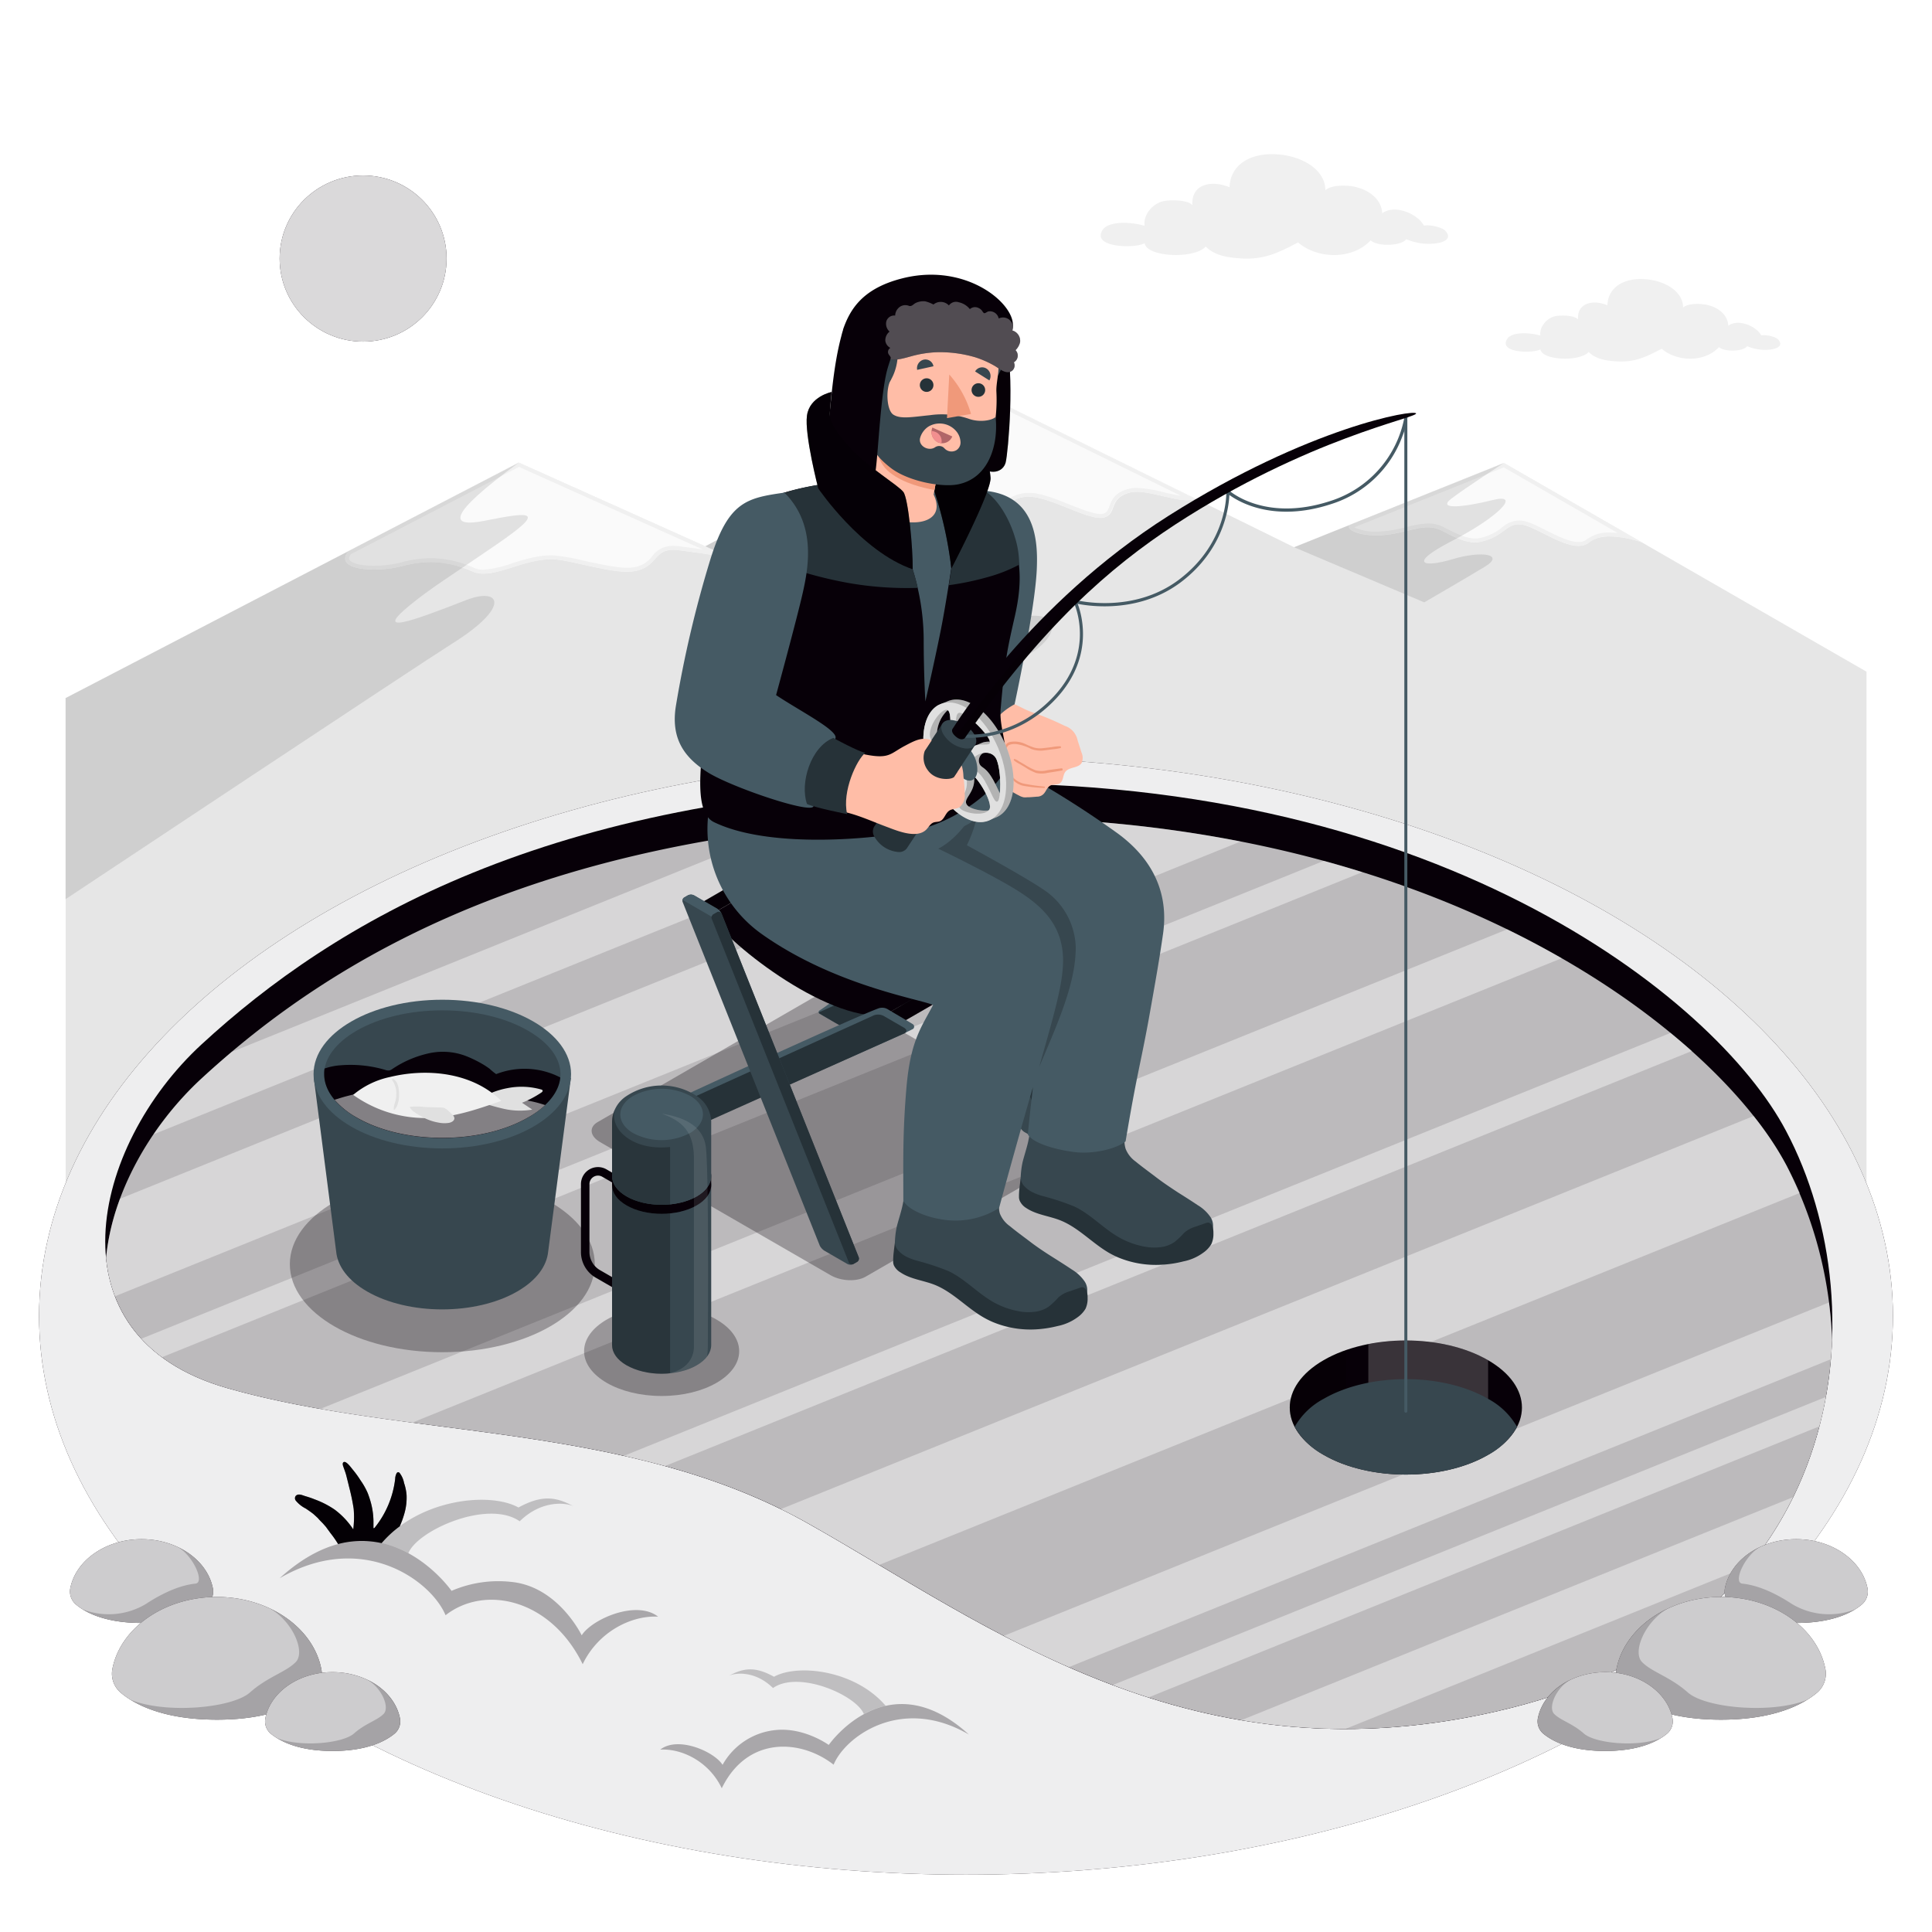 <svg
  class="animated"
  id="freepik_stories-ice-fishing"
  xmlns="http://www.w3.org/2000/svg"
  viewBox="0 0 500 500"
  version="1.1"
  xmlns:xlink="http://www.w3.org/1999/xlink"
  xmlns:svgjs="http://svgjs.com/svgjs"
>
  <style>
    svg#freepik_stories-ice-fishing:not(.animated) .animable {
      opacity: 0;
    }
    svg#freepik_stories-ice-fishing.animated #freepik--Mountains--inject-21 {
      animation: 0.9s 1 forwards cubic-bezier(0.36, -0.01, 0.5, 1.38) slideUp;
      animation-delay: 0s;
    }
    svg#freepik_stories-ice-fishing.animated #freepik--Sun--inject-21 {
      animation:
        1s 1 forwards cubic-bezier(0.36, -0.01, 0.5, 1.38) zoomIn,
        1.5s Infinite linear heartbeat;
      animation-delay: 0s, 1s;
    }
    svg#freepik_stories-ice-fishing.animated #freepik--Clouds--inject-21 {
      animation:
        1s 1 forwards cubic-bezier(0.36, -0.01, 0.5, 1.38) slideDown,
        1.5s Infinite linear floating;
      animation-delay: 0s, 1s;
    }
    svg#freepik_stories-ice-fishing.animated #freepik--Character--inject-21 {
      animation: 3s Infinite linear shake;
      animation-delay: 0s;
    }
    svg#freepik_stories-ice-fishing.animated #freepik--Bucket--inject-21 {
      animation:
        1s 1 forwards cubic-bezier(0.36, -0.01, 0.5, 1.38) slideDown,
        1.5s Infinite linear shake;
      animation-delay: 0s, 1s;
    }
    @keyframes slideUp {
      0% {
        opacity: 0;
        transform: translateY(30px);
      }
      100% {
        opacity: 1;
        transform: inherit;
      }
    }
    @keyframes zoomIn {
      0% {
        opacity: 0;
        transform: scale(0.5);
      }
      100% {
        opacity: 1;
        transform: scale(1);
      }
    }
    @keyframes heartbeat {
      0% {
        transform: scale(1);
      }
      10% {
        transform: scale(1.1);
      }
      30% {
        transform: scale(1);
      }
      40% {
        transform: scale(1);
      }
      50% {
        transform: scale(1.1);
      }
      60% {
        transform: scale(1);
      }
      100% {
        transform: scale(1);
      }
    }
    @keyframes slideDown {
      0% {
        opacity: 0;
        transform: translateY(-30px);
      }
      100% {
        opacity: 1;
        transform: translateY(0);
      }
    }
    @keyframes floating {
      0% {
        opacity: 1;
        transform: translateY(0px);
      }
      50% {
        transform: translateY(-10px);
      }
      100% {
        opacity: 1;
        transform: translateY(0px);
      }
    }
    @keyframes shake {
      10%,
      90% {
        transform: translate3d(-1px, 0, 0);
      }
      20%,
      80% {
        transform: translate3d(2px, 0, 0);
      }
      30%,
      50%,
      70% {
        transform: translate3d(-4px, 0, 0);
      }
      40%,
      60% {
        transform: translate3d(4px, 0, 0);
      }
    }
  </style>
  <g
    id="freepik--Mountains--inject-21"
    class="animable"
    style="transform-origin: 250px 211.73px"
  >
    <g
      id="freepik--mountains--inject-21"
      class="animable"
      style="transform-origin: 250px 211.73px"
    >
      <g
        id="freepik--mountains--inject-21"
        class="animable"
        style="transform-origin: 250px 211.73px"
      >
        <g
          id="freepik--mountains--inject-21"
          class="animable"
          style="transform-origin: 250.02px 211.73px"
        >
          <polygon
            points="16.99 321.1 16.99 180.66 134.27 119.72 182.52 141.38 255.14 102.36 334.91 141.62 389.21 119.82 483.05 173.83 483.05 321.1 16.99 321.1"
            style="
              fill: rgb(230, 230, 230);
              transform-origin: 250.02px 211.73px;
            "
            id="elusghbq1ljdo"
            class="animable"
          ></polygon>
        </g>
        <path
          d="M349.25,135.86c-1.15,1.54,4,3.38,10.33,2.44s9.54-3.09,13.72-.9c3.38,1.77,6.75,3.47,9.8,2.81,6.41-1.39,6.54-5,10.71-4.46s13.24,8.07,17.44,4.6,13.64,0,13.64,0l-35.68-20.53Z"
          style="fill: rgb(250, 250, 250); transform-origin: 386.989px 130.54px"
          id="el96omsbpmpbd"
          class="animable"
        ></path>
        <path
          d="M389.13,120.93l29.53,17c-.66-.06-1.34-.1-2-.1a9.31,9.31,0,0,0-6,1.76,3.19,3.19,0,0,1-2.14.68c-2.41,0-5.64-1.63-8.5-3.07-2.37-1.19-4.42-2.22-6-2.43a7.31,7.31,0,0,0-.91-.06,6.9,6.9,0,0,0-4.4,1.81,13.26,13.26,0,0,1-5.73,2.72,5.79,5.79,0,0,1-1.19.12c-2.33,0-4.87-1.23-7.94-2.83a8.88,8.88,0,0,0-4.28-1.07,22.61,22.61,0,0,0-5.21.86c-1.41.34-3,.72-4.84,1a22.59,22.59,0,0,1-3.27.24,12.28,12.28,0,0,1-5.74-1.08l38.71-15.54m.08-1.11-40,16c-.93,1.25,2.3,2.69,6.91,2.69a24.49,24.49,0,0,0,3.42-.25c4.3-.65,7.18-1.85,9.9-1.85a8,8,0,0,1,3.82,1c2.87,1.5,5.73,2.95,8.4,2.95a6.58,6.58,0,0,0,1.4-.14c6-1.3,6.49-4.51,9.92-4.51a7.79,7.79,0,0,1,.79.05c3.4.43,10,5.51,14.66,5.51a4.2,4.2,0,0,0,2.78-.91,8.46,8.46,0,0,1,5.4-1.53,27.91,27.91,0,0,1,8.24,1.53l-35.68-20.53Z"
          style="fill: rgb(240, 240, 240); transform-origin: 387.04px 130.557px"
          id="elwrok2biqhbg"
          class="animable"
        ></path>
        <path
          d="M206.55,128.47c-.73,2.5,7.09.34,13.24.69s.8,4.63,6.05,5.51,14.47-4.29,19.54-5.32,4.31,4.29,8.71,4.13c4.71-.18,7.11-5.45,12.9-4.93s15,6.25,18.66,5.39,1-5.06,6.88-6.5c4.51-1.09,13.42,3.31,16.84,1.61l-54.23-26.69Z"
          style="
            fill: rgb(250, 250, 250);
            transform-origin: 257.936px 118.565px;
          "
          id="elcskn0teu2ce"
          class="animable"
        ></path>
        <path
          d="M255.16,103.48l50.46,24.84c-1.32-.19-2.84-.54-4.41-.91a33.48,33.48,0,0,0-7-1.14,8,8,0,0,0-1.92.2c-3.83.93-4.61,3-5.18,4.57-.44,1.15-.67,1.68-1.7,1.92a2.68,2.68,0,0,1-.61.06c-1.82,0-4.94-1.24-8-2.45-3.39-1.36-6.9-2.76-9.75-3-.3,0-.6,0-.89,0-3.05,0-5.24,1.48-7.17,2.79-1.61,1.08-3.13,2.11-5,2.18h-.16c-1.45,0-2.11-.79-3-1.79s-2-2.47-4.36-2.47a7.21,7.21,0,0,0-1.41.15,48.57,48.57,0,0,0-6.86,2.29c-3.8,1.46-8.11,3.11-11.19,3.11a6.55,6.55,0,0,1-1.13-.09c-1.73-.29-1.77-.78-1.84-1.88-.11-1.72-.54-3.43-4.31-3.64-.48,0-1,0-1.52,0-1.94,0-4,.18-5.74.34-1.41.12-2.74.24-3.75.24l-.57,0,46.89-25.2m0-1.12-48.59,26.11c-.27.95.67,1.23,2.29,1.23,2.33,0,6-.58,9.49-.58.49,0,1,0,1.46,0,6.15.35.8,4.63,6.05,5.51a7.59,7.59,0,0,0,1.29.1c5.36,0,13.57-4.47,18.25-5.42a6.17,6.17,0,0,1,1.21-.13c3.7,0,3.5,4.26,7.31,4.26h.19c4.49-.17,6.88-5,12.1-5a7.26,7.26,0,0,1,.8,0c5.38.48,13.76,5.47,17.81,5.47a3.78,3.78,0,0,0,.85-.08c3.61-.87,1-5.06,6.88-6.5a7.35,7.35,0,0,1,1.68-.17c3.88,0,9.47,2.17,13.05,2.17a4.82,4.82,0,0,0,2.11-.39l-54.23-26.69Z"
          style="fill: rgb(240, 240, 240); transform-origin: 257.837px 118.61px"
          id="el4bpb4pmt5ez"
          class="animable"
        ></path>
        <path
          d="M90.2,142.62c-4,4.86,6.72,5.75,13.92,3.86s12.21-1.15,18.27,1.44c5.17,2.2,12.87-3.42,20.69-3.2,4.67.13,15.83,4,21,3.09,6.55-1.11,4.74-6.28,11.5-5.45s13.63,2,13.63,2l-55-24.69Z"
          style="
            fill: rgb(250, 250, 250);
            transform-origin: 139.271px 134.051px;
          "
          id="elssyi23sqw6r"
          class="animable"
        ></path>
        <path
          d="M134.31,120.83l47.61,21.39c-1.94-.29-4.08-.59-6.2-.85a13.46,13.46,0,0,0-1.49-.1,6.51,6.51,0,0,0-5.48,2.72,7.19,7.19,0,0,1-4.81,2.83,9.53,9.53,0,0,1-1.61.12c-3,0-7.31-1-11.1-1.8a52.69,52.69,0,0,0-8.13-1.42h-.48c-3.55,0-7.09,1.12-10.22,2.1a26.71,26.71,0,0,1-7.26,1.62,5.9,5.9,0,0,1-2.35-.43,27.69,27.69,0,0,0-11.21-2.57,30,30,0,0,0-7.71,1.09,29.36,29.36,0,0,1-7.09.88c-3.87,0-6-.83-6.39-1.6-.19-.41.16-1,.46-1.39l43.46-22.58m0-1.11L90.2,142.62c-2.73,3.31,1.4,4.78,6.58,4.78a30,30,0,0,0,7.34-.92,29.7,29.7,0,0,1,7.46-1,26.73,26.73,0,0,1,10.81,2.49,7,7,0,0,0,2.75.51c4.84,0,11.11-3.72,17.48-3.72h.46c4.2.12,13.61,3.22,19.25,3.22a10.65,10.65,0,0,0,1.77-.13c6.07-1,5-5.54,10.13-5.54a11.62,11.62,0,0,1,1.37.09c6.76.84,13.63,2,13.63,2l-55-24.69Z"
          style="
            fill: rgb(240, 240, 240);
            transform-origin: 139.281px 134.096px;
          "
          id="elufh1aj297a"
          class="animable"
        ></path>
        <g id="eld40778zn6jj">
          <path
            d="M134.27,119.72c-19,13.91-17.84,16.84-8.83,15.05,12.34-2.46,16-2.73,3,6.19-12.22,8.4-16.81,11.12-22.4,15.7-9.17,7.51-.4,4.51,14.55-1.34,8.8-3.45,12,1.53-3.64,11.29-7.87,4.93-100,66.11-100,66.11V180.66Z"
            style="opacity: 0.1; transform-origin: 76.777px 176.22px"
            class="animable"
            id="el9deig2sf8bp"
          ></path>
        </g>
        <g id="elglh8ji9dr8m">
          <path
            d="M182.52,141.39,256.13,175s6-3,10.24-5.68c9.29-5.79,7.07-12-2.83-9.33-14.25,3.79-20.39-1-13.52-5,3.78-2.19,7.92-4.2,13.87-7.6,6.57-3.75,3.57-9.49-4-8.2-8.51,1.45-13.78,2.64-25.93,4.77-6,1.06-10.55-1.87-5.23-6.06,7.24-5.71,18.76-10.85,23-14,4.38-3.28-1.64-4.44-12-3.26-3.63.41-5.63-1.2,0-5.88,6.86-5.69,15.49-12.36,15.49-12.36Z"
            style="opacity: 0.1; transform-origin: 227.397px 138.7px"
            class="animable"
            id="eld5laadkvdaa"
          ></path>
        </g>
        <g id="el6ey5zn1t7yi">
          <path
            d="M375.58,129.07c3.7-2.85,13.63-9.25,13.63-9.25l-54.3,21.8,33.68,14.27s10.36-6,15.68-9.22-.78-4.23-8.38-1.95-11.72,1.24,0-4.79S394,127.5,386.28,129.42,371.88,131.92,375.58,129.07Z"
            style="opacity: 0.1; transform-origin: 362.283px 137.855px"
            class="animable"
            id="elnk6nk5x31os"
          ></path>
        </g>
      </g>
    </g>
  </g>
  <g
    id="freepik--Floor--inject-21"
    class="animable"
    style="transform-origin: 250px 340.57px"
  >
    <g
      id="freepik--floor--inject-21"
      class="animable"
      style="transform-origin: 250px 340.57px"
    >
      <ellipse
        id="freepik--Grass--inject-21"
        cx="250"
        cy="340.57"
        rx="239.89"
        ry="144.6"
        style="fill: #070008; transform-origin: 250px 340.57px"
        class="animable"
      ></ellipse>
      <g id="freepik--grass--inject-21">
        <ellipse
          cx="250"
          cy="340.57"
          rx="239.89"
          ry="144.6"
          style="
            fill: rgb(255, 255, 255);
            opacity: 0.93;
            transform-origin: 250px 340.57px;
          "
          class="animable"
          id="eltkfo5a76p89"
        ></ellipse>
      </g>
      <g id="elpor4bn9zo9n">
        <path
          d="M250.74,448.89c-17.47-10.18-32,.52-35,7.81-8.34-6.54-22.25-7.61-28.95,6.1-3.23-6.82-10.23-10.33-15.92-10,4.61-3.61,14,.53,16.13,3.94a17.69,17.69,0,0,1,13.69-9c7.43-.78,13.79,3.85,13.79,3.85S229.66,429.7,250.74,448.89Z"
          style="
            fill: #070008;
            opacity: 0.3;
            transform-origin: 210.805px 451.904px;
          "
          class="animable"
          id="eloreaqgqjvyk"
        ></path>
      </g>
      <g id="eldnltsgbp2jg">
        <path
          d="M200.31,433.94c6.16-3.41,21-1.73,28.9,7.52a21,21,0,0,0-5.65,2.13c-1.93-4.83-16.78-11.4-23.51-6.73-4.81-4.72-10.12-3.87-11.44-3.14C192.59,431.52,195.61,431.34,200.31,433.94Z"
          style="
            fill: #070008;
            opacity: 0.2;
            transform-origin: 208.91px 437.81px;
          "
          class="animable"
          id="elsu0x1qntfu"
        ></path>
      </g>
      <g id="el8kxbcjk685a">
        <path
          d="M72.37,408.45c21.42-12.47,39.24.65,42.94,9.57,10.23-8,27.27-4.14,35.49,12.67,4-8.36,12.54-12.67,19.52-12.3-5.66-4.42-17.14.65-19.78,4.83,0,0-6-12.54-18.08-13.81a30.54,30.54,0,0,0-15.6,2.3S98.21,384.94,72.37,408.45Z"
          style="
            fill: #070008;
            opacity: 0.3;
            transform-origin: 121.345px 414.737px;
          "
          class="animable"
          id="elrys4dxxkp9n"
        ></path>
      </g>
      <g id="elwh60r1aiq1i">
        <path
          d="M134.18,390.14c-7.55-4.18-25.69-2.13-35.42,9.21a26,26,0,0,1,6.93,2.61c2.36-5.92,20.56-14,28.81-8.25,5.89-5.78,12.4-4.74,14-3.84C143.64,387.16,139.94,387,134.18,390.14Z"
          style="
            fill: #070008;
            opacity: 0.2;
            transform-origin: 123.63px 394.886px;
          "
          class="animable"
          id="el3rioi6p68vg"
        ></path>
      </g>
      <path
        d="M105.22,386.93a14.74,14.74,0,0,1-.58,4.81,23.19,23.19,0,0,1-1.19,3.27,28.32,28.32,0,0,0-4.69,4.35,23.72,23.72,0,0,0-11.26.24c-.6-1-1.26-1.94-2-2.87-.33-.46-.66-.91-1-1.37,0-.05-.38-.47-.42-.52s-.31-.34-.45-.51c-.44-.46-.9-.89-1.3-1.37a1,1,0,0,0-.13-.14s0,0-.13-.12c-.34-.32-.69-.63-1-.91-.62-.49-1.28-.93-1.92-1.37a8,8,0,0,1-2.59-2.05,1,1,0,0,1,0-1.26c.71-.67,1.66-.14,2.48.1s1.63.51,2.41.83a23.19,23.19,0,0,1,5.15,2.64,20.08,20.08,0,0,1,4.82,5.12,24.82,24.82,0,0,0,.11-5.31,52.76,52.76,0,0,0-1.11-5.4c-.26-1.06-.52-2.12-.79-3.18-.22-.88-.56-1.67-.84-2.53-.11-.35-.18-.82.17-1,.69-.33,2,1.58,2.37,2a25.08,25.08,0,0,1,2,2.77,18.06,18.06,0,0,1,1.82,3.22,24.25,24.25,0,0,1,.93,2.89,19.52,19.52,0,0,1,.57,5.05c0,.38,0,.79,0,1.17a.27.27,0,0,0,.29-.08,24.68,24.68,0,0,0,5.33-12.67,3.26,3.26,0,0,1,.38-1.46.58.58,0,0,1,.2-.21.49.49,0,0,1,.53.09,6,6,0,0,1,1.19,2.65A12.74,12.74,0,0,1,105.22,386.93Z"
        style="fill: #070008; transform-origin: 90.786px 388.971px"
        id="eltp31bfyib"
        class="animable"
      ></path>
      <g id="elqlo6yoktqy">
        <path
          d="M105.22,386.93a14.74,14.74,0,0,1-.58,4.81,23.19,23.19,0,0,1-1.19,3.27,28.32,28.32,0,0,0-4.69,4.35,23.72,23.72,0,0,0-11.26.24c-.6-1-1.26-1.94-2-2.87-.33-.46-.66-.91-1-1.37,0-.05-.38-.47-.42-.52s-.31-.34-.45-.51c-.44-.46-.9-.89-1.3-1.37a1,1,0,0,0-.13-.14s0,0-.13-.12c-.34-.32-.69-.63-1-.91-.62-.49-1.28-.93-1.92-1.37a8,8,0,0,1-2.59-2.05,1,1,0,0,1,0-1.26c.71-.67,1.66-.14,2.48.1s1.63.51,2.41.83a23.19,23.19,0,0,1,5.15,2.64,20.08,20.08,0,0,1,4.82,5.12,24.82,24.82,0,0,0,.11-5.31,52.76,52.76,0,0,0-1.11-5.4c-.26-1.06-.52-2.12-.79-3.18-.22-.88-.56-1.67-.84-2.53-.11-.35-.18-.82.17-1,.69-.33,2,1.58,2.37,2a25.08,25.08,0,0,1,2,2.77,18.06,18.06,0,0,1,1.82,3.22,24.25,24.25,0,0,1,.93,2.89,19.52,19.52,0,0,1,.57,5.05c0,.38,0,.79,0,1.17a.27.27,0,0,0,.29-.08,24.68,24.68,0,0,0,5.33-12.67,3.26,3.26,0,0,1,.38-1.46.58.58,0,0,1,.2-.21.49.49,0,0,1,.53.09,6,6,0,0,1,1.19,2.65A12.74,12.74,0,0,1,105.22,386.93Z"
          style="opacity: 0.4; transform-origin: 90.786px 388.971px"
          class="animable"
          id="elbch4sgujtp"
        ></path>
      </g>
    </g>
  </g>
  <g
    id="freepik--Ice--inject-21"
    class="animable"
    style="transform-origin: 250.724px 325.095px"
  >
    <g
      id="freepik--Lake--inject-21"
      class="animable"
      style="transform-origin: 250.724px 325.095px"
    >
      <g
        id="freepik--lake--inject-21"
        class="animable"
        style="transform-origin: 250.724px 325.095px"
      >
        <path
          d="M243.55,202.89c-102,2.91-157.07,35.8-191.35,67.36-28.66,26.37-40.08,75.73,6.72,89S162.19,367.85,209,394.2s99.67,68,181.22,48c88.1-21.61,96.69-103,72-149.53C444,258.13,370.4,199.29,243.55,202.89Z"
          style="fill: #070008; transform-origin: 250.724px 325.095px"
          id="ele5c349yjxxl"
          class="animable"
        ></path>
        <path
          d="M243.55,211.71c-102,2.9-157.07,35.8-191.35,67.35-13.53,12.46-23.22,30-24.75,46.53,1.47,14.88,10.78,27.81,31.47,33.69,46.8,13.29,103.27,8.57,150.11,34.92s99.67,68,181.22,48c59-14.47,82.33-55.75,83.9-95.41a106.77,106.77,0,0,0-11.89-45.31C444,266.94,370.4,208.1,243.55,211.71Z"
          style="fill: #070008; transform-origin: 250.8px 329.505px"
          id="el49bcglyif0x"
          class="animable"
        ></path>
        <g id="elw55ccz15u5">
          <path
            d="M243.55,211.71c-102,2.9-157.07,35.8-191.35,67.35-13.53,12.46-23.22,30-24.75,46.53,1.47,14.88,10.78,27.81,31.47,33.69,46.8,13.29,103.27,8.57,150.11,34.92s99.67,68,181.22,48c59-14.47,82.33-55.75,83.9-95.41a106.77,106.77,0,0,0-11.89-45.31C444,266.94,370.4,208.1,243.55,211.71Z"
            style="
              fill: rgb(255, 255, 255);
              opacity: 0.73;
              transform-origin: 250.8px 329.505px;
            "
            class="animable"
            id="eli97h7uzzgha"
          ></path>
        </g>
        <g id="el74dcp8uq44r">
          <path
            d="M342.6,222.79l-306,123.66a37.59,37.59,0,0,0,5.35,4.79L352.57,225.71Q347.7,224.2,342.6,222.79Zm-68.55-10.73-243,98.18a60.5,60.5,0,0,0-3.61,15.35,38,38,0,0,0,2.31,9.89l291.3-117.7A334.39,334.39,0,0,0,274.05,212.06Zm-71.87,2.69L60,272.22q-4.05,3.42-7.76,6.84a83.48,83.48,0,0,0-12.44,14.48l202.41-81.79Q220.84,212.43,202.18,214.75Zm187.88,25.76L82.91,364.62c7.78,1.37,15.73,2.49,23.76,3.56L404.14,248Q397.45,244.14,390.06,240.51Zm-41.8,206.91,104.37-42.17A93.64,93.64,0,0,0,464,387.48L321.27,445.17A162.09,162.09,0,0,0,348.26,447.42Zm84.08-180.1L161.44,376.78c3.57.8,7.13,1.67,10.66,2.64L437.85,272C436.09,270.47,434.25,268.89,432.34,267.32Zm41,69.75L259.79,423.35c5.46,2.84,11.07,5.57,16.84,8.1l197.19-79.68c.15-1.68.27-3.35.33-5C474,343.49,473.74,340.26,473.33,337.07ZM297.25,439.29l173.6-70.15q1-3.79,1.69-7.62L288,436.08Q292.56,437.79,297.25,439.29Zm165-137.85a83.82,83.82,0,0,0-8.41-12.61L202.07,390.56c2.34,1.15,4.67,2.35,7,3.64,6,3.4,12.19,7.05,18.48,10.79l238.22-96.25C464.66,306.22,463.51,303.79,462.26,301.44Z"
            style="
              fill: rgb(255, 255, 255);
              opacity: 0.4;
              transform-origin: 250.795px 329.585px;
            "
            class="animable"
            id="elsms2jh5nj6e"
          ></path>
        </g>
      </g>
      <path
        d="M342.59,352c-5.87,3.39-8.8,7.83-8.8,12.27s2.93,8.88,8.8,12.26c11.73,6.78,30.76,6.78,42.49,0,5.87-3.38,8.8-7.82,8.8-12.26s-2.94-8.88-8.8-12.27C373.34,345.22,354.32,345.22,342.59,352Z"
        style="fill: #070008; transform-origin: 363.835px 364.265px"
        id="ellp3sf8urjad"
        class="animable"
      ></path>
      <g id="el8zv6x7zlmw9">
        <path
          d="M348.45,349.38a33.92,33.92,0,0,0-5.86,2.61c-5.87,3.39-8.8,7.83-8.8,12.27s2.93,8.88,8.8,12.26a33.2,33.2,0,0,0,5.86,2.62Z"
          style="opacity: 0.2; transform-origin: 341.12px 364.26px"
          class="animable"
          id="ely3664v643bc"
        ></path>
      </g>
      <g id="elbovdsjhzamc">
        <path
          d="M354.12,347.86v19.49h31V352h0C376.7,347.16,364.62,345.79,354.12,347.86Z"
          style="
            fill: rgb(255, 255, 255);
            opacity: 0.2;
            transform-origin: 369.62px 357.138px;
          "
          class="animable"
          id="el6m3muuijr37"
        ></path>
      </g>
      <path
        d="M385.08,362c-11.74-6.77-30.76-6.77-42.49,0a18.74,18.74,0,0,0-7.53,7.27,18.74,18.74,0,0,0,7.53,7.27c11.73,6.78,30.76,6.78,42.49,0a18.74,18.74,0,0,0,7.53-7.27A18.81,18.81,0,0,0,385.08,362Z"
        style="fill: rgb(55, 71, 79); transform-origin: 363.835px 369.274px"
        id="elkrd8nc7e4o"
        class="animable"
      ></path>
    </g>
  </g>
  <g
    id="freepik--Snow--inject-21"
    class="animable"
    style="transform-origin: 250.75px 425.745px"
  >
    <g
      id="freepik--snow--inject-21"
      class="animable"
      style="transform-origin: 250.75px 425.745px"
    >
      <path
        d="M55.1,411.1a4.43,4.43,0,0,1-1.52,4.17c-2.33,2-7.35,4.75-16.95,4.75s-14.61-2.8-16.94-4.75a4.4,4.4,0,0,1-1.51-4.17c1.38-7.23,9.12-12.76,18.46-12.76S53.71,403.87,55.1,411.1Z"
        style="fill: #070008; transform-origin: 36.638px 409.18px"
        id="elru6wxq7b2w"
        class="animable"
      ></path>
      <g id="elg1xn7mm447n">
        <path
          d="M55.1,411.1a4.43,4.43,0,0,1-1.52,4.17c-2.33,2-7.35,4.75-16.95,4.75s-14.61-2.8-16.94-4.75a4.4,4.4,0,0,1-1.51-4.17c1.38-7.23,9.12-12.76,18.46-12.76S53.71,403.87,55.1,411.1Z"
          style="
            fill: rgb(255, 255, 255);
            opacity: 0.8;
            transform-origin: 36.638px 409.18px;
          "
          class="animable"
          id="ele0ua388qgbj"
        ></path>
      </g>
      <g id="el7ac8kmicbxr">
        <path
          d="M37.8,415.08a18.66,18.66,0,0,1-16.36,1.44c2.79,1.71,7.53,3.5,15.19,3.5,9.6,0,14.62-2.8,16.95-4.75a4.43,4.43,0,0,0,1.52-4.17c-.88-4.56-4.28-8.44-9-10.69,4,2.37,6.94,9.18,4.48,9.43C47,410.21,42.68,411.88,37.8,415.08Z"
          style="
            fill: #070008;
            opacity: 0.2;
            transform-origin: 38.304px 410.215px;
          "
          class="animable"
          id="elcabfkiosyyc"
        ></path>
      </g>
      <path
        d="M83.17,432A6.45,6.45,0,0,1,81,438.1c-3.42,2.86-10.77,6.95-24.83,6.95S34.71,441,31.29,438.1a6.45,6.45,0,0,1-2.22-6.1c2-10.6,13.37-18.71,27.05-18.71S81.14,421.4,83.17,432Z"
        style="fill: #070008; transform-origin: 56.123px 429.17px"
        id="el7p6gnjzoyyt"
        class="animable"
      ></path>
      <g id="el1o3qv84rln6">
        <path
          d="M83.17,432A6.45,6.45,0,0,1,81,438.1c-3.42,2.86-10.77,6.95-24.83,6.95S34.71,441,31.29,438.1a6.45,6.45,0,0,1-2.22-6.1c2-10.6,13.37-18.71,27.05-18.71S81.14,421.4,83.17,432Z"
          style="
            fill: rgb(255, 255, 255);
            opacity: 0.8;
            transform-origin: 56.123px 429.17px;
          "
          class="animable"
          id="eltvl0dx0asrh"
        ></path>
      </g>
      <g id="elms66e4kxbmh">
        <path
          d="M64.7,438c-4.58,4.07-21.7,5.61-30.84,1.93,4.08,2.51,11,5.12,22.26,5.12,14.06,0,21.41-4.09,24.83-6.95a6.45,6.45,0,0,0,2.22-6.1c-1.28-6.69-6.27-12.38-13.21-15.67,5.9,3.47,9.13,11.21,6.57,13.82S69.28,433.93,64.7,438Z"
          style="
            fill: #070008;
            opacity: 0.2;
            transform-origin: 58.566px 430.69px;
          "
          class="animable"
          id="elpyztr77vbo"
        ></path>
      </g>
      <path
        d="M103.51,444.75a4.16,4.16,0,0,1-1.43,3.93c-2.2,1.83-6.93,4.47-16,4.47s-13.77-2.64-16-4.47a4.18,4.18,0,0,1-1.42-3.93c1.3-6.81,8.59-12,17.39-12S102.2,437.94,103.51,444.75Z"
        style="fill: #070008; transform-origin: 86.085px 442.95px"
        id="el9x0lujvipth"
        class="animable"
      ></path>
      <g id="el4zkmfy59zhi">
        <path
          d="M103.51,444.75a4.16,4.16,0,0,1-1.43,3.93c-2.2,1.83-6.93,4.47-16,4.47s-13.77-2.64-16-4.47a4.18,4.18,0,0,1-1.42-3.93c1.3-6.81,8.59-12,17.39-12S102.2,437.94,103.51,444.75Z"
          style="
            fill: rgb(255, 255, 255);
            opacity: 0.8;
            transform-origin: 86.085px 442.95px;
          "
          class="animable"
          id="elhxx9dp06gub"
        ></path>
      </g>
      <g id="elo6xjf8lp81d">
        <path
          d="M91.63,448.61c-2.94,2.62-13.95,3.61-19.82,1.24,2.62,1.62,7.09,3.3,14.31,3.3,9,0,13.76-2.64,16-4.47a4.16,4.16,0,0,0,1.43-3.93c-.83-4.3-4-7.95-8.49-10.07,3.79,2.23,5.86,7.2,4.22,8.88S94.58,446,91.63,448.61Z"
          style="
            fill: #070008;
            opacity: 0.2;
            transform-origin: 87.713px 443.915px;
          "
          class="animable"
          id="el5eivimzbsgl"
        ></path>
      </g>
      <path
        d="M446.4,411.1a4.45,4.45,0,0,0,1.51,4.17c2.34,2,7.36,4.75,16.95,4.75s14.62-2.8,16.95-4.75a4.4,4.4,0,0,0,1.51-4.17c-1.38-7.23-9.12-12.76-18.46-12.76S447.79,403.87,446.4,411.1Z"
        style="fill: #070008; transform-origin: 464.862px 409.18px"
        id="ela81zcoyby0i"
        class="animable"
      ></path>
      <g id="elfh86tncrebc">
        <path
          d="M446.4,411.1a4.45,4.45,0,0,0,1.51,4.17c2.34,2,7.36,4.75,16.95,4.75s14.62-2.8,16.95-4.75a4.4,4.4,0,0,0,1.51-4.17c-1.38-7.23-9.12-12.76-18.46-12.76S447.79,403.87,446.4,411.1Z"
          style="
            fill: rgb(255, 255, 255);
            opacity: 0.8;
            transform-origin: 464.862px 409.18px;
          "
          class="animable"
          id="elr5scz9ksgxd"
        ></path>
      </g>
      <g id="elc4t2s61egvj">
        <path
          d="M463.7,415.08a18.66,18.66,0,0,0,16.36,1.44c-2.79,1.71-7.53,3.5-15.2,3.5-9.59,0-14.61-2.8-16.95-4.75a4.45,4.45,0,0,1-1.51-4.17c.88-4.56,4.28-8.44,9-10.69-4,2.37-6.94,9.18-4.49,9.43C454.48,410.21,458.82,411.88,463.7,415.08Z"
          style="
            fill: #070008;
            opacity: 0.2;
            transform-origin: 463.196px 410.215px;
          "
          class="animable"
          id="elg9rp5h7twpe"
        ></path>
      </g>
      <path
        d="M418.33,432a6.47,6.47,0,0,0,2.21,6.1c3.43,2.86,10.78,6.95,24.84,6.95s21.41-4.09,24.83-6.95a6.45,6.45,0,0,0,2.21-6.1c-2-10.6-13.36-18.71-27-18.71S420.36,421.4,418.33,432Z"
        style="fill: #070008; transform-origin: 445.376px 429.17px"
        id="elg49i8vzfdy"
        class="animable"
      ></path>
      <g id="elo0qkiu1uqfq">
        <path
          d="M418.33,432a6.47,6.47,0,0,0,2.21,6.1c3.43,2.86,10.78,6.95,24.84,6.95s21.41-4.09,24.83-6.95a6.45,6.45,0,0,0,2.21-6.1c-2-10.6-13.36-18.71-27-18.71S420.36,421.4,418.33,432Z"
          style="
            fill: rgb(255, 255, 255);
            opacity: 0.8;
            transform-origin: 445.376px 429.17px;
          "
          class="animable"
          id="elq5ek340bwc"
        ></path>
      </g>
      <g id="elm0avs8r807">
        <path
          d="M436.8,438c4.58,4.07,21.7,5.61,30.84,1.93-4.08,2.51-11,5.12-22.26,5.12-14.06,0-21.41-4.09-24.84-6.95a6.47,6.47,0,0,1-2.21-6.1c1.28-6.69,6.27-12.38,13.21-15.67-5.9,3.47-9.13,11.21-6.57,13.82S432.22,433.93,436.8,438Z"
          style="
            fill: #070008;
            opacity: 0.2;
            transform-origin: 442.934px 430.69px;
          "
          class="animable"
          id="elwub9ncdwsoa"
        ></path>
      </g>
      <path
        d="M398,444.75a4.16,4.16,0,0,0,1.43,3.93c2.19,1.83,6.92,4.47,16,4.47s13.77-2.64,16-4.47a4.18,4.18,0,0,0,1.42-3.93c-1.3-6.81-8.59-12-17.39-12S399.29,437.94,398,444.75Z"
        style="fill: #070008; transform-origin: 415.425px 442.95px"
        id="elrjifigxazja"
        class="animable"
      ></path>
      <g id="el7p4o65udqa8">
        <path
          d="M398,444.75a4.16,4.16,0,0,0,1.43,3.93c2.19,1.83,6.92,4.47,16,4.47s13.77-2.64,16-4.47a4.18,4.18,0,0,0,1.42-3.93c-1.3-6.81-8.59-12-17.39-12S399.29,437.94,398,444.75Z"
          style="
            fill: rgb(255, 255, 255);
            opacity: 0.8;
            transform-origin: 415.425px 442.95px;
          "
          class="animable"
          id="el2iulg5zr9tq"
        ></path>
      </g>
      <g id="elo49hn12e0q">
        <path
          d="M409.87,448.61c2.94,2.62,13.95,3.61,19.82,1.24-2.62,1.62-7.09,3.3-14.31,3.3-9,0-13.76-2.64-16-4.47a4.16,4.16,0,0,1-1.43-3.93c.82-4.3,4-7.95,8.49-10.07-3.79,2.23-5.86,7.2-4.22,8.88S406.92,446,409.87,448.61Z"
          style="
            fill: #070008;
            opacity: 0.2;
            transform-origin: 413.787px 443.915px;
          "
          class="animable"
          id="el7qqeztr8yav"
        ></path>
      </g>
    </g>
  </g>
  <g
    id="freepik--Sun--inject-21"
    class="animable"
    style="transform-origin: 93.97px 66.91px"
  >
    <g
      id="freepik--sun--inject-21"
      class="animable"
      style="transform-origin: 93.97px 66.91px"
    >
      <ellipse
        cx="93.97"
        cy="66.91"
        rx="21.6"
        ry="21.5"
        style="fill: #070008; transform-origin: 93.97px 66.91px"
        id="elbffuknghts"
        class="animable"
      ></ellipse>
      <g id="el0dbh9gdqd8re">
        <ellipse
          cx="93.97"
          cy="66.91"
          rx="21.6"
          ry="21.5"
          style="
            fill: rgb(255, 255, 255);
            opacity: 0.85;
            transform-origin: 93.97px 66.91px;
          "
          class="animable"
          id="elqd95oaybaks"
        ></ellipse>
      </g>
    </g>
  </g>
  <g
    id="freepik--Clouds--inject-21"
    class="animable"
    style="transform-origin: 372.791px 66.73px"
  >
    <path
      id="freepik--Cloud--inject-21"
      d="M435.58,79.57c0-4-4.41-6.81-9.4-7.28C420.3,71.73,416.13,74.35,416,79c-3.85-1.57-7.9-.56-7.6,3.67-1-1.16-4.74-1.13-6.08-.8A5.25,5.25,0,0,0,399,84.7a3.86,3.86,0,0,0-.35,2.16c-2.24-.73-7.34-1.18-8.61.88-2.27,3.66,6.79,3.77,8.62,2.67.39,2.84,10.13,3.31,12.49.68,1.85,1.86,4.49,2.27,7.35,2.44,4.82.29,7.78-1.35,11.54-3.27,4.09,3.47,11.16,3.53,14.84-.43.94.88,3.53,1.16,5.61.66,1.36-.32,1.67-.9,1.67-.9a12.43,12.43,0,0,0,2.5.75c2.68.56,7.65,0,5.56-2.44-.71-.82-3.31-1.34-4.41-1.09-1.17-2.29-5.85-4.46-8.53-2.52-.11-2.78-2.65-5-6.22-5.51C439.82,78.6,437,78.44,435.58,79.57Z"
      style="fill: rgb(240, 240, 240); transform-origin: 425.199px 82.889px"
      class="animable"
    ></path>
    <path
      id="freepik--cloud--inject-21"
      d="M343,49.21c0-5.09-5.58-8.63-11.89-9.22-7.44-.7-12.72,2.61-12.9,8.47-4.87-2-10-.71-9.61,4.64-1.27-1.46-6-1.42-7.7-1a6.65,6.65,0,0,0-4.24,3.62,4.9,4.9,0,0,0-.44,2.73c-2.84-.93-9.29-1.49-10.9,1.11-2.87,4.63,8.6,4.77,10.91,3.38.49,3.6,12.82,4.19,15.81.87,2.33,2.34,5.68,2.86,9.3,3.08,6.1.36,9.84-1.71,14.6-4.14,5.17,4.39,14.12,4.47,18.78-.55,1.19,1.12,4.47,1.47,7.09.85,1.73-.42,2.13-1.15,2.13-1.15a14.82,14.82,0,0,0,3.16.95c3.38.71,9.68,0,7-3.08-.9-1-4.2-1.7-5.59-1.38-1.48-2.9-7.4-5.65-10.8-3.2-.13-3.51-3.34-6.26-7.87-7C348.36,48,344.72,47.77,343,49.21Z"
      style="fill: rgb(240, 240, 240); transform-origin: 329.804px 53.414px"
      class="animable"
    ></path>
  </g>
  <g
    id="freepik--Shadows--inject-21"
    class="animable"
    style="transform-origin: 178.039px 309.359px"
  >
    <g id="freepik--Shadow--inject-21">
      <path
        d="M279.51,298.36,224,330.42c-2.3,1.33-6.31,1.16-9-.37L155.3,295.57c-2.65-1.53-2.93-3.85-.64-5.17l55.54-32.07c2.29-1.32,6.3-1.16,9,.37l59.72,34.49C281.52,294.72,281.81,297,279.51,298.36Z"
        style="
          fill: #070008;
          opacity: 0.3;
          transform-origin: 217.089px 294.377px;
        "
        class="animable"
        id="eljkcgkh28q6i"
      ></path>
    </g>
    <g id="freepik--shadow--inject-21">
      <ellipse
        cx="114.47"
        cy="327.17"
        rx="39.46"
        ry="22.78"
        style="fill: #070008; opacity: 0.3; transform-origin: 114.47px 327.17px"
        class="animable"
        id="eld2ch04cxy29"
      ></ellipse>
    </g>
    <g id="freepik--shadow--inject-21">
      <ellipse
        cx="171.23"
        cy="349.69"
        rx="20.07"
        ry="11.59"
        style="fill: #070008; opacity: 0.3; transform-origin: 171.23px 349.69px"
        class="animable"
        id="eljtppbs437y8"
      ></ellipse>
    </g>
  </g>
  <g
    id="freepik--Character--inject-21"
    class="animable"
    style="transform-origin: 263.275px 218.347px"
  >
    <g
      id="freepik--character--inject-21"
      class="animable"
      style="transform-origin: 263.275px 218.347px"
    >
      <g
        id="freepik--Chair--inject-21"
        class="animable"
        style="transform-origin: 224.218px 264.055px"
      >
        <path
          d="M279.25,230.2c-6,2.12-52.32,23.39-62.87,28.42a29.59,29.59,0,0,0-2.49,1.67l-1.72,1.18a.49.49,0,0,0,0,.92l5.63,3.27a4,4,0,0,0,1.72.44s66-29.18,66.41-29.43,1.87-.95,2.16-1.11a.76.76,0,0,0-.11-1.25c-2.08-1.29-4.8-2.85-6.54-3.89A2.89,2.89,0,0,0,279.25,230.2Z"
          style="fill: rgb(69, 90, 100); transform-origin: 250.108px 248.089px"
          id="elp1on94su9s"
          class="animable"
        ></path>
        <path
          d="M285.69,235.22l-4.92-2.85A3.24,3.24,0,0,0,278,232l-65.62,29.8c-.57.12-.55.36-.18.57,0,0,5.63,3.32,6.2,3.55a3.69,3.69,0,0,0,1.92.1l65.22-29.2C286.08,236.73,287,236,285.69,235.22Z"
          style="fill: rgb(38, 50, 56); transform-origin: 249.148px 248.972px"
          id="el313ubz0ja6l"
          class="animable"
        ></path>
        <path
          d="M271.07,296.39,265.16,293a3.38,3.38,0,0,1-1.2-1.29l-35.47-88.87a1,1,0,0,1,.4-1.29l.91-.53a1.8,1.8,0,0,1,1.6,0l5.92,3.42a3.56,3.56,0,0,1,1.2,1.3L274,294.57a1,1,0,0,1-.4,1.3l-.9.52A1.76,1.76,0,0,1,271.07,296.39Z"
          style="fill: rgb(55, 71, 79); transform-origin: 251.247px 248.711px"
          id="elo8ulh8lepp"
          class="animable"
        ></path>
        <path
          d="M237.32,205.34l-.91.52a1,1,0,0,0-.4,1.3L271.48,296a.84.84,0,0,0,1.2.37l.9-.52a1,1,0,0,0,.4-1.3l-35.46-88.86A.84.84,0,0,0,237.32,205.34Z"
          style="fill: rgb(38, 50, 56); transform-origin: 254.995px 250.853px"
          id="el5mdur6qfynm"
          class="animable"
        ></path>
        <path
          d="M238.45,205.6a.84.84,0,0,0-1.13-.27l-.91.53a1,1,0,0,0-.47.65l-7.51-4.34a1,1,0,0,1,.47-.66l.9-.51a1.74,1.74,0,0,1,1.6,0l5.92,3.41A3.58,3.58,0,0,1,238.45,205.6Z"
          style="fill: rgb(69, 90, 100); transform-origin: 233.44px 203.658px"
          id="elcbb05x1frdh"
          class="animable"
        ></path>
        <path
          d="M278.91,238.34Z"
          style="fill: rgb(250, 250, 250); transform-origin: 278.91px 238.34px"
          id="eldawza5f38w"
          class="animable"
        ></path>
        <path
          d="M281.09,237.07h0l-2.19,1.26a1,1,0,0,0,.4-.89,3.14,3.14,0,0,0-1.38-2.38,1,1,0,0,0-.87-.15l2.1-1.21a.94.94,0,0,1,1,.09,3,3,0,0,1,1.37,2.38A.94.94,0,0,1,281.09,237.07Z"
          style="fill: rgb(69, 90, 100); transform-origin: 279.288px 235.963px"
          id="el5ehliytihjv"
          class="animable"
        ></path>
        <path
          d="M279.31,237.45a3.14,3.14,0,0,0-1.38-2.38,1,1,0,0,0-.87-.15l-.18.1h0L227,263.82l1.93,3.37,50-28.85A1,1,0,0,0,279.31,237.45Z"
          style="fill: #070008; transform-origin: 253.158px 251.035px"
          id="eljfyu5hcrxlp"
          class="animable"
        ></path>
        <g id="eluem4ipt9wbp">
          <path
            d="M279.31,237.45a3.14,3.14,0,0,0-1.38-2.38,1,1,0,0,0-.87-.15l-.18.1h0L227,263.82l1.93,3.37,50-28.85A1,1,0,0,0,279.31,237.45Z"
            style="opacity: 0.1; transform-origin: 253.158px 251.035px"
            class="animable"
            id="el7p6kjnh6vg7"
          ></path>
        </g>
        <path
          d="M228,263.92a3,3,0,0,1,1.37,2.38c0,.87-.61,1.23-1.37.79a3,3,0,0,1-1.37-2.38C226.6,263.84,227.21,263.48,228,263.92Z"
          style="
            fill: rgb(224, 224, 224);
            transform-origin: 227.999px 265.505px;
          "
          id="el7q5cnmlzmcr"
          class="animable"
        ></path>
        <path
          d="M231.23,209.4,184,236.68c2.58,6.08,29.65,27.79,44.92,26.05l47.25-27.28C260.88,237.19,233.81,215.47,231.23,209.4Z"
          style="fill: #070008; transform-origin: 230.085px 236.114px"
          id="elu7nbaes49t"
          class="animable"
        ></path>
        <path
          d="M230.84,209.62h0Z"
          style="fill: rgb(250, 250, 250); transform-origin: 230.84px 209.62px"
          id="eloy3f8g2alrg"
          class="animable"
        ></path>
        <path
          d="M233,208.35h0l-2.19,1.27a1,1,0,0,0,.39-.89,3.08,3.08,0,0,0-1.37-2.38,1,1,0,0,0-.87-.15l2.1-1.21a.94.94,0,0,1,1,.09,3,3,0,0,1,1.37,2.38A.94.94,0,0,1,233,208.35Z"
          style="fill: rgb(69, 90, 100); transform-origin: 231.198px 207.253px"
          id="elt8694gdtt9"
          class="animable"
        ></path>
        <path
          d="M231.24,208.73a3.08,3.08,0,0,0-1.37-2.38,1,1,0,0,0-.87-.15l-.18.1h0L178.94,235.1l1.93,3.36,50-28.84A.94.94,0,0,0,231.24,208.73Z"
          style="fill: #070008; transform-origin: 205.095px 222.31px"
          id="elcmehudxpljw"
          class="animable"
        ></path>
        <g id="eljs7dvdant4f">
          <path
            d="M231.24,208.73a3.08,3.08,0,0,0-1.37-2.38,1,1,0,0,0-.87-.15l-.18.1h0L178.94,235.1l1.93,3.36,50-28.84A.94.94,0,0,0,231.24,208.73Z"
            style="opacity: 0.1; transform-origin: 205.095px 222.31px"
            class="animable"
            id="elffc247zsd64"
          ></path>
        </g>
        <path
          d="M179.91,235.19a3,3,0,0,1,1.37,2.38c0,.88-.61,1.23-1.37.79a3,3,0,0,1-1.37-2.37C178.54,235.11,179.15,234.76,179.91,235.19Z"
          style="fill: rgb(224, 224, 224); transform-origin: 179.91px 236.778px"
          id="elj4tljkzovf"
          class="animable"
        ></path>
        <path
          d="M227.47,260.92c-6,2.13-52.32,23.39-62.88,28.43-.46.22-1.46.95-2.49,1.66l-1.71,1.18a.49.49,0,0,0,0,.92l5.62,3.27a3.86,3.86,0,0,0,1.73.44s66-29.18,66.4-29.43,1.88-.95,2.17-1.11a.77.77,0,0,0-.11-1.25c-2.09-1.28-4.81-2.84-6.54-3.89A2.9,2.9,0,0,0,227.47,260.92Z"
          style="fill: rgb(69, 90, 100); transform-origin: 198.325px 278.81px"
          id="elq50i1yxl3y9"
          class="animable"
        ></path>
        <path
          d="M233.9,265.94,229,263.1a3.2,3.2,0,0,0-2.79-.36l-65.63,29.8c-.57.12-.54.36-.17.57,0,0,5.62,3.33,6.19,3.55a3.73,3.73,0,0,0,1.93.1l65.22-29.2C234.3,267.45,235.2,266.69,233.9,265.94Z"
          style="fill: rgb(38, 50, 56); transform-origin: 197.355px 279.706px"
          id="el2aa1huiw3ai"
          class="animable"
        ></path>
        <path
          d="M219.29,327.11l-5.92-3.42a3.46,3.46,0,0,1-1.2-1.29l-35.46-88.86a1,1,0,0,1,.4-1.3l.9-.52a1.76,1.76,0,0,1,1.61,0l5.91,3.41a3.48,3.48,0,0,1,1.2,1.3l35.47,88.86a1,1,0,0,1-.41,1.3l-.9.52A1.74,1.74,0,0,1,219.29,327.11Z"
          style="fill: rgb(55, 71, 79); transform-origin: 199.454px 279.415px"
          id="elbkld55qxh6o"
          class="animable"
        ></path>
        <path
          d="M185.53,236.06l-.9.52a1,1,0,0,0-.4,1.3l35.46,88.86a.84.84,0,0,0,1.2.37l.9-.52a1,1,0,0,0,.41-1.3l-35.47-88.86A.84.84,0,0,0,185.53,236.06Z"
          style="fill: rgb(38, 50, 56); transform-origin: 203.214px 281.585px"
          id="el01qesal2fqv"
          class="animable"
        ></path>
        <path
          d="M186.67,236.32a.84.84,0,0,0-1.14-.26l-.9.52a1,1,0,0,0-.47.65l-7.52-4.34a1,1,0,0,1,.47-.65l.9-.52a1.76,1.76,0,0,1,1.61,0l5.91,3.41A3.52,3.52,0,0,1,186.67,236.32Z"
          style="fill: rgb(69, 90, 100); transform-origin: 181.655px 234.378px"
          id="elexrdwjkhadd"
          class="animable"
        ></path>
      </g>
      <g
        id="freepik--character--inject-21"
        class="animable"
        style="transform-origin: 270.556px 218.347px"
      >
        <g
          id="freepik--Bottom--inject-21"
          class="animable"
          style="transform-origin: 248.563px 270.07px"
        >
          <path
            d="M258.77,314.07a7.19,7.19,0,0,0,2.55,3.23c1.72,1.43,3.51,2.71,5.29,4.07s3.79,2.7,5.76,3.94c1.71,1.08,3.39,2.14,5.06,3.26a10.61,10.61,0,0,1,3.35,3.18c1.12,1.88.52,3.81-.58,5.54-1.64,2.59-8.39,4.16-14.32,3.93a24.16,24.16,0,0,1-14-5.66c-3.37-2.93-5.79-4.75-9.18-6.17-2.07-.87-4.24-1.49-6.32-2.35s-4.89-1.85-4.8-4.6a23.69,23.69,0,0,1,.51-5c.43-1.71,1-3.38,1.4-5.11,1.28-5.64,1.07-11.59,1.67-17.33a1,1,0,0,1,.3-.77,1.1,1.1,0,0,1,.72-.13,166.79,166.79,0,0,1,17.22,2.34,40.58,40.58,0,0,1,7.3,2,.67.67,0,0,1,.39.26.61.61,0,0,1,.05.42,29,29,0,0,1-.76,4.12,56.47,56.47,0,0,0-1.81,9A4.85,4.85,0,0,0,258.77,314.07Z"
            style="fill: rgb(55, 71, 79); transform-origin: 256.478px 317.664px"
            id="elca7qg1sj1ob"
            class="animable"
          ></path>
          <path
            d="M231.36,327.53a2.63,2.63,0,0,1-.21-1,19.83,19.83,0,0,1,.15-2.55c.07-.74.22-1.63.3-2.38a3.4,3.4,0,0,0,1,2.17,7.55,7.55,0,0,0,1.89,1.42,15,15,0,0,0,3.13,1.16,63.47,63.47,0,0,1,7.89,2.63c4.21,2,7.43,5.64,11.48,7.95a20.89,20.89,0,0,0,6.38,2.36,12.85,12.85,0,0,0,5,.11,8,8,0,0,0,3-1.22,19.12,19.12,0,0,0,2.53-2.4,7.54,7.54,0,0,1,3-1.61l2.58-.9a1.46,1.46,0,0,1,.74-.13c.59.1,1,.81,1.12,1.35a5.38,5.38,0,0,1,.13,1.39,6.19,6.19,0,0,1-.54,2.83,7.24,7.24,0,0,1-2.05,2.19,13,13,0,0,1-5.14,2.27,30,30,0,0,1-5.66.87A25.39,25.39,0,0,1,257,342.17a23.28,23.28,0,0,1-2.4-1.19c-4.45-2.54-8-6.61-12.76-8.49-2.9-1.14-6.17-1.43-8.76-3.17A4.36,4.36,0,0,1,231.36,327.53Z"
            style="fill: rgb(38, 50, 56); transform-origin: 256.313px 332.84px"
            id="elavzjnzz7nx6"
            class="animable"
          ></path>
          <path
            d="M291.33,297.36a7.37,7.37,0,0,0,2.55,3.23c1.72,1.42,3.52,2.7,5.29,4.06s3.79,2.71,5.76,4c1.71,1.07,3.39,2.14,5.06,3.26a10.47,10.47,0,0,1,3.35,3.17c1.12,1.89.52,3.82-.58,5.55-1.64,2.59-8.39,4.15-14.32,3.93a24.26,24.26,0,0,1-14-5.66c-3.38-2.94-5.8-4.76-9.19-6.18-2.07-.86-4.24-1.49-6.32-2.34s-4.89-1.86-4.8-4.6a23.55,23.55,0,0,1,.51-5c.43-1.71,1-3.39,1.4-5.11,1.28-5.64,1.07-11.59,1.67-17.33a1.07,1.07,0,0,1,.3-.77,1,1,0,0,1,.72-.13,161,161,0,0,1,17.79,2.5l3.12.56a7.64,7.64,0,0,1,2.39.74,1.32,1.32,0,0,1,.44.37,1.37,1.37,0,0,1,.23.63,6.67,6.67,0,0,1,0,1.67c-.24,2.35-.64,4.68-1.06,7C291.22,293,290.64,295.21,291.33,297.36Z"
            style="fill: rgb(55, 71, 79); transform-origin: 289.033px 301.001px"
            id="elxnftzk4voga"
            class="animable"
          ></path>
          <path
            d="M263.93,310.81a2.55,2.55,0,0,1-.22-1,19.83,19.83,0,0,1,.15-2.55c.07-.75.23-1.64.3-2.38a3.43,3.43,0,0,0,1,2.17,8,8,0,0,0,1.89,1.42,15,15,0,0,0,3.13,1.15,64.22,64.22,0,0,1,7.9,2.64c4.2,2,7.43,5.63,11.47,7.94a21.18,21.18,0,0,0,6.38,2.37,13.25,13.25,0,0,0,5,.11,8,8,0,0,0,3-1.23,19.12,19.12,0,0,0,2.53-2.4,7.66,7.66,0,0,1,3-1.61l2.58-.9a1.59,1.59,0,0,1,.74-.13c.59.11,1,.82,1.12,1.35a5.42,5.42,0,0,1,.13,1.39,6.19,6.19,0,0,1-.54,2.83,7.13,7.13,0,0,1-2.05,2.19,12.81,12.81,0,0,1-5.14,2.27,28.49,28.49,0,0,1-5.66.87,25.39,25.39,0,0,1-11.14-1.84,23.21,23.21,0,0,1-2.4-1.18c-4.44-2.55-8-6.62-12.76-8.49-2.9-1.14-6.17-1.43-8.76-3.17A4.3,4.3,0,0,1,263.93,310.81Z"
            style="fill: rgb(38, 50, 56); transform-origin: 288.873px 316.118px"
            id="ell0ywxeep4jm"
            class="animable"
          ></path>
          <path
            d="M301,241.64c.85-6.08.65-16.82-11.67-25.9a250.85,250.85,0,0,0-30.61-18.84L185,196.06s-1.29,7.78-1.84,16.31a33.34,33.34,0,0,0,14.19,29.51c18.77,13.23,40.89,16.72,44.13,18.21-3,5.75-5.86,9.18-6.9,21.49-1,11.79-.8,19-.8,29.19,1.32,2.31,5.69,4.09,9.39,4.71a21.17,21.17,0,0,0,15.39-2.85c3.36-12.42,7-25.23,8.76-31.28-.42,3.65-1,8.81-1.32,12.24,1.32,2.31,7.34,4,12.23,4.58s10.81-.93,13.07-2.78c2.88-17.25,3.84-19.83,6-31.66C299.24,252.85,300.05,248.22,301,241.64Z"
            style="
              fill: rgb(69, 90, 100);
              transform-origin: 242.192px 255.972px;
            "
            id="elrko5rizq9"
            class="animable"
          ></path>
          <path
            d="M253.14,208.07c.1,4.83-2.92,10.68-2.92,10.68s15.43,8.37,20.31,11.8a18.51,18.51,0,0,1,7.87,14.51c.07,9.29-4.66,19.77-9.47,31.1,5.15-18.23,7.56-26,5.4-33.2s-8.61-11.28-15.6-15.16-15.92-8.17-15.92-8.17S248.59,217.17,253.14,208.07Z"
            style="fill: rgb(55, 71, 79); transform-origin: 260.605px 242.115px"
            id="elnfjsu127h5"
            class="animable"
          ></path>
        </g>
        <g
          id="freepik--Top--inject-21"
          class="animable"
          style="transform-origin: 270.556px 218.347px"
        >
          <path
            d="M279.9,194.77c-.32-1-.65-2.07-1-3.1a5,5,0,0,0-3.36-3.83q-2.67-1.31-5.43-2.41c-1.69-.68-3.5-1.19-5.11-2s-3.23-1.59-4.87-2.35c-.82.4-1.7.74-2.63,1.23a26.07,26.07,0,0,0-9,7.17,15.23,15.23,0,0,0-1.86,3.28c4.75,1.5,7.87,1.8,8.68,3.29a12.34,12.34,0,0,0,1.76,2.89,7.83,7.83,0,0,0,2.23,1.53,22.9,22.9,0,0,1,2.73,1.44,4.4,4.4,0,0,0-1.4.21c-.34.13-.9.47-.88.9s.59.76.88,1a22.36,22.36,0,0,0,3.11,1.88,4.08,4.08,0,0,0,1.16.44,3.94,3.94,0,0,0,.84,0c.86,0,1.72-.09,2.58-.16a2.38,2.38,0,0,0,2-1c.47-.64.79-1.52,1.53-1.89s1.75-.11,2.45-.59c.92-.62.73-2.06,1.39-2.94,1-1.33,3.43-.92,4.25-2.36A3.35,3.35,0,0,0,279.9,194.77Z"
            style="
              fill: rgb(255, 189, 167);
              transform-origin: 263.417px 193.721px;
            "
            id="elih6m3e9nxmr"
            class="animable"
          ></path>
          <path
            d="M274.76,198.84c-1.22.15-2.45.32-3.67.49a6.26,6.26,0,0,1-3.16,0,17.57,17.57,0,0,1-2.81-1.49l-1.44-.83a3.71,3.71,0,0,0-1.13-.59c-.22,0-.21.28-.11.39a6.62,6.62,0,0,0,1.34.85l1.45.86a13.77,13.77,0,0,0,2.95,1.53,6.79,6.79,0,0,0,3-.05c1.23-.18,2.44-.38,3.66-.6C275.14,199.32,275,198.81,274.76,198.84Z"
            style="
              fill: rgb(240, 153, 122);
              transform-origin: 268.691px 198.307px;
            "
            id="elpyjn6amt3k"
            class="animable"
          ></path>
          <path
            d="M274.39,193.13a12.76,12.76,0,0,0-2.22.23c-.75.09-1.49.19-2.24.26a6,6,0,0,1-2.31-.15,18.45,18.45,0,0,1-2.26-.92,6.54,6.54,0,0,0-4-.52c-1.19.28-1.47,1.41-1.17,2.49.07.25.31.14.3-.09,0-.64,0-1.33.7-1.64a4.09,4.09,0,0,1,1.77-.23,12,12,0,0,1,3.89,1.26,6.87,6.87,0,0,0,3.45.37c.72-.08,1.44-.19,2.16-.28a11.71,11.71,0,0,0,2-.32C274.69,193.52,274.58,193.14,274.39,193.13Z"
            style="
              fill: rgb(240, 153, 122);
              transform-origin: 267.334px 193.291px;
            "
            id="elfl1krd7dpgn"
            class="animable"
          ></path>
          <path
            d="M270.3,203.57a49,49,0,0,1-5.54-.81,5.6,5.6,0,0,1-2.25-1.24,8.92,8.92,0,0,0-1.83-1.37c-.1,0-.14.16-.1.22a8,8,0,0,0,1.84,1.74,5.52,5.52,0,0,0,2.21,1.21,34.49,34.49,0,0,0,5.64.6C270.43,203.93,270.46,203.58,270.3,203.57Z"
            style="
              fill: rgb(240, 153, 122);
              transform-origin: 265.485px 202.035px;
            "
            id="elmluw4r9gms"
            class="animable"
          ></path>
          <path
            d="M254.72,127c13.43,1.15,13.91,13.17,13.6,20.28-.44,10.48-5.75,35-5.75,35a17,17,0,0,0-8.91,12.8s-8.36-3-10.95-8.06S254.72,127,254.72,127Z"
            style="fill: rgb(69, 90, 100); transform-origin: 255.39px 161.04px"
            id="elwmf141eclbk"
            class="animable"
          ></path>
          <g
            id="freepik--Chest--inject-21"
            class="animable"
            style="transform-origin: 222.555px 170.879px"
          >
            <path
              id="freepik--chest--inject-21"
              d="M223.8,124.18c-3.64.59-8.25,1.33-12.89,2.41s-7.73,1.77-12,3.89c-.41.21,0,4.45-.07,4.89-.19,3-1.36,6-2.12,9q-2.49,9.69-4.22,19.54c-1.62,9.26-3.78,18.37-4.79,27.73-.31,2.85-.73,6,.08,8.77.73,2.48,3.64,4.56,5.7,6a62.31,62.31,0,0,0,14.62,7.13,66,66,0,0,0,16.25,3.83,56.68,56.68,0,0,0,24.4-3.27c1.48-.57,3-1.29,3.81-2.68a7.3,7.3,0,0,0,.65-3.41l.12-3.93c.38-12.65.57-25.38,4.48-37.56,1-3.23,2.35-6.39,3.15-9.69,2.12-8.9.51-22.64-6.89-29l-13-2.74Z"
              style="
                fill: rgb(69, 90, 100);
                transform-origin: 224.576px 170.879px;
              "
              class="animable"
            ></path>
            <path
              d="M221.17,124.92l15,22.4a61.41,61.41,0,0,1,2.88,17.89c0,9.38.44,16.32.44,16.32s3.16-13.87,4.42-20.72,2.26-13.69,2.26-13.69,0-11.43-3-20.8c0,0,8-.69,10.94.46s6.28,6.24,8.14,12.51,2.34,11.6.39,20.19-2.55,11.19-3.63,23.54c-.7,6,3,11.26.25,17.58-1.07,2.49-10.66,12.52-25,14.88s-37,3.35-49.48-2.71c-5.78-2.81-3.12-17.05-1.7-29.78s10.4-50.31,15.5-53.81C203.37,126.72,215.56,124.26,221.17,124.92Z"
              style="fill: #070008; transform-origin: 222.555px 171.064px"
              id="eld6tm2z7f4nh"
              class="animable"
            ></path>
            <path
              d="M219.66,150.89a87.62,87.62,0,0,0,17.86,1.25c-.67-2.94-1.31-4.82-1.31-4.82l-15-22.4c-5.61-.66-17.8,1.8-22.51,4.26-1.79,1.23-3.5,6.59-5,13.57A108.76,108.76,0,0,0,219.66,150.89Z"
              style="
                fill: rgb(38, 50, 56);
                transform-origin: 215.61px 138.499px;
              "
              id="elqix9g06ujkq"
              class="animable"
            ></path>
            <path
              d="M262.7,139.17c-1.86-6.27-5.59-11.25-8.54-12.39s-10.94-.46-10.94-.46c3,9.37,3,20.8,3,20.8s-.25,1.74-.66,4.33a72.91,72.91,0,0,0,10.13-2.12,39.3,39.3,0,0,0,8.07-3.19A23.29,23.29,0,0,0,262.7,139.17Z"
              style="
                fill: rgb(38, 50, 56);
                transform-origin: 253.49px 138.784px;
              "
              id="elsm91s4gkvt"
              class="animable"
            ></path>
          </g>
          <g
            id="freepik--Head--inject-21"
            class="animable"
            style="transform-origin: 236.386px 109.207px"
          >
            <path
              d="M246.21,147.12c2.84-5.43,10.25-20.23,10.14-23.43a25.79,25.79,0,0,0-5.55-14.14c-2.62-3.47-5.51-3.42-5.83-.11s-2.73,15.37-2.73,15.37l-.42,2.34A102.66,102.66,0,0,1,246.21,147.12Z"
              style="fill: #070008; transform-origin: 249.086px 127.036px"
              id="elgiz7aqc1elu"
              class="animable"
            ></path>
            <g id="eltexj5ni09sd">
              <path
                d="M246.21,147.12c2.84-5.43,10.25-20.23,10.14-23.43a25.79,25.79,0,0,0-5.55-14.14c-2.62-3.47-5.51-3.42-5.83-.11s-2.73,15.37-2.73,15.37l-.42,2.34A102.66,102.66,0,0,1,246.21,147.12Z"
                style="opacity: 0.5; transform-origin: 249.086px 127.036px"
                class="animable"
                id="elguim74y0zl4"
              ></path>
            </g>
            <path
              d="M260.17,87.23c2.59,9.49.72,30,.1,32.44s-3.84,3.8-7.92.35-7.06-4.93-6.93-7.53,1-30.89,1-30.89S256.78,83.22,260.17,87.23Z"
              style="fill: #070008; transform-origin: 253.46px 101.849px"
              id="elzxdz95en9i8"
              class="animable"
            ></path>
            <g id="elfvbbs3sapka">
              <path
                d="M260.17,87.23c2.59,9.49.72,30,.1,32.44s-3.84,3.8-7.92.35-7.06-4.93-6.93-7.53,1-30.89,1-30.89S256.78,83.22,260.17,87.23Z"
                style="opacity: 0.2; transform-origin: 253.46px 101.849px"
                class="animable"
                id="el6dmgovj4o1n"
              ></path>
            </g>
            <path
              d="M226.55,82.9s-3.08-.33-5.77,3.13c-1.35,1.74-2.71,5.11-1.82,15.64a40.83,40.83,0,0,0,2.8,11.94,5,5,0,0,0,2.45,2.83l1.22-7.74.69-5.42s5-3.14,6.13-6.93c1.39-4.87,0-8,0-8Z"
              style="
                fill: rgb(55, 71, 79);
                transform-origin: 225.771px 99.666px;
              "
              id="elnomxjz1cnn"
              class="animable"
            ></path>
            <path
              d="M225.45,83c1.55-4.19,8-8.35,18.69-7,8.76,1.13,12.82,6.58,14.91,12.2a10.28,10.28,0,0,1-1.26,9.73l-26.31-6.25Z"
              style="
                fill: rgb(55, 71, 79);
                transform-origin: 242.595px 86.835px;
              "
              id="elt59g5lh0ki9"
              class="animable"
            ></path>
            <path
              d="M219.42,105.31c1.43,5.85,4.59,4.2,4.59,4.2l-2.88,15.12C224.36,137,246.84,139,241.62,128l.65-3.62a25.35,25.35,0,0,0,3.52.29c3.64.09,6.76-.86,8.52-4.49a32.59,32.59,0,0,0,2.66-8,40.23,40.23,0,0,0,.9-10.71c-.12-2.12.64-4.59.55-7.13-.07-1.94-.5-4.11-2.06-5.27-3.85-2.88-8.33-.57-14.66.65-2.62.5-8.64-.17-10.07-1.19,1.65,2.65.31,9.84-3.26,12.2a6.73,6.73,0,0,1-1.89,1.7c-1.5.89-1.51-2.11-2.9-3.54-1.11-1.15-2.56-2.23-4.28-1.74C217.25,97.74,218.42,101.24,219.42,105.31Z"
              style="
                fill: rgb(255, 189, 167);
                transform-origin: 238.298px 111.439px;
              "
              id="elkor70r477v"
              class="animable"
            ></path>
            <path
              d="M242.27,124.37c-4.63-.88-8.64-2.21-11.16-3.87s-4.27-5.8-4.4-9.61c-.54,3-.2,8.43,3.54,11.37s8.56,3.94,11.58,4.56Z"
              style="
                fill: rgb(240, 153, 122);
                transform-origin: 234.389px 118.855px;
              "
              id="el2uvjflg5shu"
              class="animable"
            ></path>
            <path
              d="M230.68,98.11c-1.48,2-1.35,8,.52,9.2s4.79.61,9.47.14a21.62,21.62,0,0,1,10.05.93c2.74,1,6,.46,6.94-.47.77,7.32-1.83,15.94-9.84,17.46-4.17.79-12.83-.8-17.34-4.31s-5.72-6.34-5.89-10.56,1.08-7.25-.06-10C223.54,98,230.68,98.11,230.68,98.11Z"
              style="
                fill: rgb(55, 71, 79);
                transform-origin: 241.112px 111.839px;
              "
              id="elq9zbm5wcrr"
              class="animable"
            ></path>
            <path
              d="M248.57,114.27a4.63,4.63,0,0,0-.94-2.48,5.64,5.64,0,0,0-7.37-1.38,5.23,5.23,0,0,0-2.11,2.84c-.65,2.16,2.23,3.7,3.91,2.46a1.91,1.91,0,0,1,2,0,4.88,4.88,0,0,1,.53.49,2.48,2.48,0,0,0,2.9.32A2.35,2.35,0,0,0,248.57,114.27Z"
              style="
                fill: rgb(255, 189, 167);
                transform-origin: 243.32px 113.224px;
              "
              id="el9tm12gqekpf"
              class="animable"
            ></path>
            <path
              d="M241.58,94.79l-4.22.93a2.27,2.27,0,0,1,1.7-2.64A2.11,2.11,0,0,1,241.58,94.79Z"
              style="
                fill: rgb(55, 71, 79);
                transform-origin: 239.449px 94.377px;
              "
              id="elswq1w7rmmdh"
              class="animable"
            ></path>
            <path
              d="M256.05,98.45l-3.69-2.32a2.09,2.09,0,0,1,2.94-.74A2.29,2.29,0,0,1,256.05,98.45Z"
              style="
                fill: rgb(55, 71, 79);
                transform-origin: 254.355px 96.758px;
              "
              id="eliv1u76jwagh"
              class="animable"
            ></path>
            <path
              d="M238.07,99.41a1.76,1.76,0,1,0,2-1.49A1.76,1.76,0,0,0,238.07,99.41Z"
              style="
                fill: rgb(38, 50, 56);
                transform-origin: 239.812px 99.661px;
              "
              id="elekducbj80fp"
              class="animable"
            ></path>
            <path
              d="M251.46,100.69a1.76,1.76,0,1,0,2-1.49A1.77,1.77,0,0,0,251.46,100.69Z"
              style="
                fill: rgb(38, 50, 56);
                transform-origin: 253.202px 100.942px;
              "
              id="el68f073ok6xk"
              class="animable"
            ></path>
            <path
              d="M245.67,96.92l-.59,11.29,6.22-1.08A26.17,26.17,0,0,0,245.67,96.92Z"
              style="
                fill: rgb(240, 153, 122);
                transform-origin: 248.19px 102.565px;
              "
              id="elmphgxal2t8q"
              class="animable"
            ></path>
            <path
              d="M241.3,110.65l5.15,2.3a2.77,2.77,0,0,1-3.69,1.53A3,3,0,0,1,241.3,110.65Z"
              style="
                fill: rgb(177, 102, 104);
                transform-origin: 243.764px 112.681px;
              "
              id="eljx9unqxfa4"
              class="animable"
            ></path>
            <path
              d="M241.76,111.67a3.05,3.05,0,0,0-.67-.13,2.92,2.92,0,0,0,1.67,2.94,2.78,2.78,0,0,0,.88.22A2.58,2.58,0,0,0,241.76,111.67Z"
              style="
                fill: rgb(242, 143, 143);
                transform-origin: 242.385px 113.12px;
              "
              id="elqq5mbq1ecm"
              class="animable"
            ></path>
            <path
              d="M260.17,87.23c7.38-3.81-6.9-20.25-26.74-15.17C223.26,74.66,220,80,218.18,85.28h0s0,.08,0,.11c-.18.55-.33,1.1-.46,1.65-2,7.51-2.59,16-3.24,22.28-.7,6.78-.52,9.22,3.08,12.27s8.56,4,9.08,0c.69-5.36,1.32-19.91,3-26a51.07,51.07,0,0,1,2.15-6.06A43.65,43.65,0,0,1,260.17,87.23Z"
              style="fill: #070008; transform-origin: 238.149px 97.67px"
              id="elhgw9jcuerle"
              class="animable"
            ></path>
            <path
              d="M230.49,93c.24-.78-.54-1-.66-1.72a1.22,1.22,0,0,1,.59-1.24,2.46,2.46,0,0,1-1.3-1.86,2.87,2.87,0,0,1,1.1-2.36,2.7,2.7,0,0,1-.83-2.68,2.11,2.11,0,0,1,2.28-1.47,2.86,2.86,0,0,1,1.17-2.23,2.49,2.49,0,0,1,2.41-.28c.74.22,1.1-.45,1.79-.78a4.64,4.64,0,0,1,2.38-.4,9,9,0,0,1,2.16.83,2.92,2.92,0,0,1,4,.24,2.24,2.24,0,0,1,2.56-.82A5,5,0,0,1,251,80a2,2,0,0,1,2.15-.34,2.7,2.7,0,0,1,.85.57c.2.2.46.78.73.82s.78-.39,1-.44a2.16,2.16,0,0,1,1.13.05,2.36,2.36,0,0,1,1.61,1.76A2.55,2.55,0,0,1,262,85.53a2.79,2.79,0,0,1,2,3,4.18,4.18,0,0,1-1.18,2.09,2,2,0,0,1-.43,3.14,1.81,1.81,0,0,1-.38,2.13c-1.52,1.23-3.28-.44-4.55-1.18a25.35,25.35,0,0,0-5.08-2.25,32.4,32.4,0,0,0-10.08-1.3,29,29,0,0,0-6.32,1C234.24,92.63,232.2,93.3,230.49,93Z"
              style="fill: #070008; transform-origin: 246.568px 87.144px"
              id="el97trqrzbhd"
              class="animable"
            ></path>
            <g id="elzjp6xacs8uf">
              <path
                d="M230.49,93c.24-.78-.54-1-.66-1.72a1.22,1.22,0,0,1,.59-1.24,2.46,2.46,0,0,1-1.3-1.86,2.87,2.87,0,0,1,1.1-2.36,2.7,2.7,0,0,1-.83-2.68,2.11,2.11,0,0,1,2.28-1.47,2.86,2.86,0,0,1,1.17-2.23,2.49,2.49,0,0,1,2.41-.28c.74.22,1.1-.45,1.79-.78a4.64,4.64,0,0,1,2.38-.4,9,9,0,0,1,2.16.83,2.92,2.92,0,0,1,4,.24,2.24,2.24,0,0,1,2.56-.82A5,5,0,0,1,251,80a2,2,0,0,1,2.15-.34,2.7,2.7,0,0,1,.85.57c.2.2.46.78.73.82s.78-.39,1-.44a2.16,2.16,0,0,1,1.13.05,2.36,2.36,0,0,1,1.61,1.76A2.55,2.55,0,0,1,262,85.53a2.79,2.79,0,0,1,2,3,4.18,4.18,0,0,1-1.18,2.09,2,2,0,0,1-.43,3.14,1.81,1.81,0,0,1-.38,2.13c-1.52,1.23-3.28-.44-4.55-1.18a25.35,25.35,0,0,0-5.08-2.25,32.4,32.4,0,0,0-10.08-1.3,29,29,0,0,0-6.32,1C234.24,92.63,232.2,93.3,230.49,93Z"
                style="
                  fill: rgb(255, 255, 255);
                  opacity: 0.3;
                  transform-origin: 246.568px 87.144px;
                "
                class="animable"
                id="el0sd64y3xskd"
              ></path>
            </g>
            <path
              d="M236.21,147.32c.06-5.21-1.1-18.28-2.42-20s-8.95-6.31-13.25-10.86-5.9-7.52-5.79-9.45.47-5.57.47-5.57-5.7,1.15-6.38,6.11,2.92,18.83,2.92,18.83S222.83,142.73,236.21,147.32Z"
              style="fill: #070008; transform-origin: 222.483px 124.38px"
              id="el5qxrsybhytx"
              class="animable"
            ></path>
            <g id="elnculs7sa99i">
              <path
                d="M236.21,147.32c.06-5.21-1.1-18.28-2.42-20s-8.95-6.31-13.25-10.86-5.9-7.52-5.79-9.45.47-5.57.47-5.57-5.7,1.15-6.38,6.11,2.92,18.83,2.92,18.83S222.83,142.73,236.21,147.32Z"
                style="opacity: 0.3; transform-origin: 222.483px 124.38px"
                class="animable"
                id="ellomoepr6a3"
              ></path>
            </g>
          </g>
          <path
            d="M253.27,183.3c-3-2.3-5.91-2.78-8.17-1.75-.46.22-1,.39-1.61.65a4.16,4.16,0,0,0-.48.22l-.09,0,0,0c-.21.12-.42.25-.62.39l-.13.1c-.18.14-.35.29-.52.45l-.18.18q-.21.22-.42.48l-.21.29-.33.49c-.08.13-.15.27-.22.41s-.17.32-.25.5-.15.36-.22.54-.13.32-.18.48-.14.49-.2.74-.08.27-.11.41a11.79,11.79,0,0,0-.22,1.26c-.94,7.3,3,16.84,8.89,21.3.36.28.73.53,1.09.76s.43.24.65.36.29.18.44.25l.44.19.63.26.25.07c.27.09.54.17.8.23h.06a6,6,0,0,0,3.84-.39c.6-.25,1.12-.43,1.8-.72,2.16-1,3.73-3.33,4.19-6.91C263.1,197.3,259.12,187.77,253.27,183.3Zm-6.1,21.57c-1.77-1.78-3.92-6.77-4.67-9.49a20.82,20.82,0,0,0,1.84,1.48c2.78,1.93,3-.17,4,1.43s.34,5.13-.85,6.84A1.52,1.52,0,0,1,247.17,204.87Zm7.55-12.81a3.19,3.19,0,0,0-.52.16l-1.88.77a2.21,2.21,0,0,0-1,.76c-1.28-1.69-2.37-6.71-2-8.94,2.45,1.2,6.25,5.31,6.74,6.77a2.85,2.85,0,0,1,.08.35A6.9,6.9,0,0,0,254.72,192.06Zm-8.49-2.63c.51,3.58,1.89,4.3,1.84,5.44-2.21-.65-5.58-3.32-5.55-5.52a8.79,8.79,0,0,1,2.73-5.55C246.15,184.34,245.81,186.5,246.23,189.43Zm4.13,19c-1.05-1.25.41-2.14,1.31-4.31a6.16,6.16,0,0,0,.39-3.29c2.1,2.15,5,7.46,3.9,8.79l-.13.12C253.8,210,251.09,209.29,250.36,208.41Zm6.55-6.81c-2.06-3.64-3.19-2.62-3.56-4.47a2.32,2.32,0,0,1,1.11-2.29,3,3,0,0,1,3.45,1.68c.94,2.31,1.11,6.33.85,8.78C258.28,204.34,257.7,203,256.91,201.6Z"
            style="
              fill: rgb(224, 224, 224);
              transform-origin: 250.646px 196.874px;
            "
            id="elajdoi4sfie7"
            class="animable"
          ></path>
          <g id="elnmr0mbgkwve">
            <path
              d="M253.27,183.3c-3-2.3-5.91-2.78-8.17-1.75-.46.22-1,.39-1.61.65a4.16,4.16,0,0,0-.48.22l-.09,0,0,0c-.21.12-.42.25-.62.39l-.13.1c-.18.14-.35.29-.52.45l-.18.18q-.21.22-.42.48l-.21.29-.33.49c-.08.13-.15.27-.22.41s-.17.32-.25.5-.15.36-.22.54-.13.32-.18.48-.14.49-.2.74-.08.27-.11.41a11.79,11.79,0,0,0-.22,1.26c-.94,7.3,3,16.84,8.89,21.3.36.28.73.53,1.09.76s.43.24.65.36.29.18.44.25l.44.19.63.26.25.07c.27.09.54.17.8.23h.06a6,6,0,0,0,3.84-.39c.6-.25,1.12-.43,1.8-.72,2.16-1,3.73-3.33,4.19-6.91C263.1,197.3,259.12,187.77,253.27,183.3Zm-6.1,21.57c-1.77-1.78-3.92-6.77-4.67-9.49a20.82,20.82,0,0,0,1.84,1.48c2.78,1.93,3-.17,4,1.43s.34,5.13-.85,6.84A1.52,1.52,0,0,1,247.17,204.87Zm7.55-12.81a3.19,3.19,0,0,0-.52.16l-1.88.77a2.21,2.21,0,0,0-1,.76c-1.28-1.69-2.37-6.71-2-8.94,2.45,1.2,6.25,5.31,6.74,6.77a2.85,2.85,0,0,1,.08.35A6.9,6.9,0,0,0,254.72,192.06Zm-8.49-2.63c.51,3.58,1.89,4.3,1.84,5.44-2.21-.65-5.58-3.32-5.55-5.52a8.79,8.79,0,0,1,2.73-5.55C246.15,184.34,245.81,186.5,246.23,189.43Zm4.13,19c-1.05-1.25.41-2.14,1.31-4.31a6.16,6.16,0,0,0,.39-3.29c2.1,2.15,5,7.46,3.9,8.79l-.13.12C253.8,210,251.09,209.29,250.36,208.41Zm6.55-6.81c-2.06-3.64-3.19-2.62-3.56-4.47a2.32,2.32,0,0,1,1.11-2.29,3,3,0,0,1,3.45,1.68c.94,2.31,1.11,6.33.85,8.78C258.28,204.34,257.7,203,256.91,201.6Z"
              style="opacity: 0.2; transform-origin: 250.646px 196.874px"
              class="animable"
              id="el6d35f0qduwk"
            ></path>
          </g>
          <path
            d="M251.38,184.07c-5.85-4.46-11.36-2.16-12.3,5.13s3,16.84,8.89,21.3,11.35,2.16,12.29-5.13S257.22,188.54,251.38,184.07Zm-2.94.41c2.26.32,7.13,5.44,7.68,7.1s-1.37.84-3.28,1.25c-2.42.52-1.61,2.9-2.9,2.17C248.05,193.91,246.19,184.15,248.44,184.48Zm-3.37-.78c1.14.34.71,2.61,1.16,5.73.56,4,2.2,4.42,1.78,5.81-.62,2-7.42-2-7.37-5.13S243.94,183.34,245.07,183.7Zm.21,21.93c-2.22-2.24-5.09-9.62-4.93-11.07s1.81.79,4,2.3c2.78,1.93,3-.17,4,1.43C249.85,200.64,247.51,207.89,245.28,205.63Zm10.68,4c-1.42,1.72-6.43.82-7.49-.43s.42-2.13,1.32-4.31c1.14-2.77-.36-4.53.7-4.93C252,199.33,257.39,207.87,256,209.6Zm-.92-7.23c-2.06-3.64-3.19-2.63-3.57-4.48-.55-2.71,5.1-4.68,6.44-1.37s1.11,10.14.31,10.82S256.67,205.23,255,202.37Z"
            style="
              fill: rgb(224, 224, 224);
              transform-origin: 249.669px 197.285px;
            "
            id="ellltmgmyr62m"
            class="animable"
          ></path>
          <path
            d="M249.15,201.33c1.79,1.36,3.47.66,3.76-1.57a7.81,7.81,0,0,0-2.72-6.52c-1.79-1.36-3.47-.66-3.76,1.57A7.8,7.8,0,0,0,249.15,201.33Z"
            style="fill: rgb(69, 90, 100); transform-origin: 249.67px 197.285px"
            id="elo9tk0f9ebf"
            class="animable"
          ></path>
          <path
            d="M243.91,187.24,226.2,214h0a2.52,2.52,0,0,0,.1,2.54,7.87,7.87,0,0,0,6,3.94,2.49,2.49,0,0,0,2.37-.91l17.71-26.8Z"
            style="fill: rgb(38, 50, 56); transform-origin: 239.142px 203.878px"
            id="elpmqk3eocfx"
            class="animable"
          ></path>
          <path
            d="M244,189.78a7.87,7.87,0,0,0,6,3.94c2.27.13,3.29-1.41,2.27-3.45a7.88,7.88,0,0,0-6-3.93C244,186.2,243,187.74,244,189.78Z"
            style="fill: rgb(55, 71, 79); transform-origin: 248.139px 190.029px"
            id="el1o1bdc2ldww"
            class="animable"
          ></path>
          <path
            d="M202.25,130.16c-5.62.19-12.41,1.34-16.12,14-2.38,8.11-6.2,19.86-8.63,34-2.24,13.06.91,16.86,7.63,20.41,3.63,1.92,25.74,10,32.68,11.4,4.15.83,8,2.68,12,4.14,2.63,1,7.57,3,9.95.55.59-.61,1-1.46,1.79-1.78.55-.22,1.19-.13,1.74-.36,1.13-.49,1.36-2.07,2.4-2.74.77-.5,1.83-.37,2.61-.87a3.82,3.82,0,0,0,1.37-3.42c0-1.53-.16-3-.34-4.64a10.41,10.41,0,0,0-.44-2.74l-2,3c-.88.77-4.85.91-6.74-1.73a5.31,5.31,0,0,1-.82-5.06l1.8-2.72c-2.32-.91-4-.16-6.86,1.37-3.85,2-4,3.52-10.18,2.33-5.07-1-25.6-13.91-25.6-13.91s4.35-16.9,6.53-23.69C207.63,149.34,208.91,133.94,202.25,130.16Z"
            style="
              fill: rgb(255, 189, 167);
              transform-origin: 213.242px 172.995px;
            "
            id="el6kvgrdrhl5v"
            class="animable"
          ></path>
          <path
            d="M203,127.49c-9.69,1.39-14.42,2.26-19.07,17a291.64,291.64,0,0,0-9,38.15c-1.39,8.49,2.16,13.47,8.33,17.3s26.76,10.81,27.27,8.71a46,46,0,0,1,3.71-10.3c2.66-5.74,1.91-7.17,1.91-7.17,1.27-1.91-9.16-7.17-15.3-11.29,0,0,5.46-20,6.94-26.63S211.22,135.67,203,127.49Z"
            style="
              fill: rgb(69, 90, 100);
              transform-origin: 195.443px 168.263px;
            "
            id="eluiodg0bb8h"
            class="animable"
          ></path>
          <path
            d="M223.94,194.83c-2.18,1.74-6.09,9.94-4.7,15.86,0,0-8.31-1.64-10.39-2.62-1.89-5.34.94-14.77,6.81-17.1C215.66,191,222.23,194.55,223.94,194.83Z"
            style="fill: rgb(38, 50, 56); transform-origin: 216.104px 200.83px"
            id="el44qnxk4sbhy"
            class="animable"
          ></path>
          <g
            id="freepik--Rod--inject-21"
            class="animable"
            style="transform-origin: 306.434px 236.22px"
          >
            <path
              d="M363.94,107.56a.41.41,0,0,0-.47.37,28.14,28.14,0,0,1-19.15,21.72c-17,5.58-26.15-2.64-26.24-2.72a.41.41,0,0,0-.47-.07.4.4,0,0,0-.24.4c0,.13.48,13.11-12.19,22.71-12,9.1-26.68,5.35-26.82,5.31a.43.43,0,0,0-.44.14.41.41,0,0,0-.05.46c.07.14,6.67,14-7.39,26.54C260.18,191.6,249.15,190,249,190a.4.4,0,0,0-.48.35.43.43,0,0,0,.35.49c.11,0,11.53,1.66,22.13-7.79,12.61-11.24,9.11-23.6,7.91-26.78,3.3.66,16,2.48,26.74-5.63,11.08-8.4,12.38-19.38,12.51-22.54,2.5,1.82,11.6,7.21,26.39,2.34A28.79,28.79,0,0,0,363,112.73a20.1,20.1,0,0,0,1.27-4.71A.42.42,0,0,0,363.94,107.56Z"
              style="
                fill: rgb(69, 90, 100);
                transform-origin: 306.394px 149.254px;
              "
              id="elpz1k2rki38a"
              class="animable"
            ></path>
            <path
              d="M363.83,365.6a.39.39,0,0,1-.39-.38V108.62a.4.4,0,0,1,.39-.39.39.39,0,0,1,.39.39v256.6A.38.38,0,0,1,363.83,365.6Z"
              style="
                fill: rgb(69, 90, 100);
                transform-origin: 363.83px 236.915px;
              "
              id="elq7dadgsf3fo"
              class="animable"
            ></path>
            <path
              d="M246.62,188.49s19.69-32.17,55.94-55.09,63.67-27.55,63.92-26.4-28.18,6.48-62.41,28.79c-16.8,11-34.26,26.2-54.44,55.29,0,0-.86.75-2.23-.42C245.74,189.27,246.62,188.49,246.62,188.49Z"
              style="fill: #070008; transform-origin: 306.434px 149.078px"
              id="eldhdjredqwsh"
              class="animable"
            ></path>
            <g id="elgubolgprly5">
              <path
                d="M338.9,117.19c-21.5,8.12-56.3,24.19-89.45,70.59,0,0-1.68,2.4-3,1.53a2.57,2.57,0,0,0,1,1.35c1.37,1.17,2.23.42,2.23.42,20.18-29.09,37.64-44.34,54.44-55.29a227.75,227.75,0,0,1,34.83-18.6Z"
                style="opacity: 0.2; transform-origin: 292.7px 154.253px"
                class="animable"
                id="elknl53yem8bn"
              ></path>
            </g>
          </g>
        </g>
      </g>
    </g>
  </g>
  <g
    id="freepik--Bucket--inject-21"
    class="animable"
    style="transform-origin: 114.47px 298.801px"
  >
    <g
      id="freepik--bucket--inject-21"
      class="animable"
      style="transform-origin: 114.47px 298.801px"
    >
      <path
        d="M147.74,279H81.21L87,323.89h0c.36,3.76,3,7.46,8,10.34,10.73,6.19,28.14,6.19,38.87,0,5-2.88,7.64-6.58,8-10.34h0Z"
        style="fill: rgb(55, 71, 79); transform-origin: 114.475px 308.936px"
        id="el3ikt272uohe"
        class="animable"
      ></path>
      <ellipse
        cx="114.47"
        cy="277.97"
        rx="33.32"
        ry="19.24"
        style="fill: rgb(69, 90, 100); transform-origin: 114.47px 277.97px"
        id="elx7xj11sa0h"
        class="animable"
      ></ellipse>
      <path
        d="M114.47,294.47c-8.42,0-16.3-1.87-22.18-5.27-5.41-3.12-8.39-7.11-8.39-11.23s3-8.1,8.39-11.23c5.88-3.39,13.76-5.26,22.18-5.26s16.31,1.87,22.19,5.26c5.41,3.13,8.39,7.11,8.39,11.23s-3,8.11-8.39,11.23C130.78,292.6,122.9,294.47,114.47,294.47Z"
        style="fill: rgb(55, 71, 79); transform-origin: 114.475px 277.975px"
        id="elj5cpcec8dvp"
        class="animable"
      ></path>
      <path
        d="M136.66,289.2c5-2.9,8-6.55,8.34-10.36a20.19,20.19,0,0,0-16.59-.86,14.3,14.3,0,0,1-1.68-1.37,21.72,21.72,0,0,0-2-1.31,31.33,31.33,0,0,0-4.14-2,16.78,16.78,0,0,0-9.2-.79,27.44,27.44,0,0,0-9.89,4.17,2.17,2.17,0,0,1-.68.34,2.28,2.28,0,0,1-1.15-.14,31.58,31.58,0,0,0-11.44-1.19,15.66,15.66,0,0,0-4.24.85A8.16,8.16,0,0,0,83.9,278c0,4.12,3,8.11,8.39,11.23,5.88,3.4,13.76,5.27,22.18,5.27S130.78,292.6,136.66,289.2Z"
        style="fill: #070008; transform-origin: 114.448px 283.349px"
        id="el8w3tz9zze7b"
        class="animable"
      ></path>
      <path
        d="M86.58,284.61a21.26,21.26,0,0,0,5.71,4.59c5.88,3.4,13.76,5.27,22.18,5.27s16.31-1.87,22.19-5.27A23.17,23.17,0,0,0,141.1,286a32.42,32.42,0,0,0-13.89-1.51,32,32,0,0,0-8.63,2.62,3.56,3.56,0,0,1-1.58.43,3.68,3.68,0,0,1-1.48-.54,37.76,37.76,0,0,0-16.46-4.75,44.15,44.15,0,0,0-11.61,2.11Z"
        style="fill: #070008; transform-origin: 113.84px 288.36px"
        id="elrn8fup4b9kn"
        class="animable"
      ></path>
      <g id="elhrzbzeqsnl7">
        <path
          d="M86.58,284.61a21.26,21.26,0,0,0,5.71,4.59c5.88,3.4,13.76,5.27,22.18,5.27s16.31-1.87,22.19-5.27A23.17,23.17,0,0,0,141.1,286a32.42,32.42,0,0,0-13.89-1.51,32,32,0,0,0-8.63,2.62,3.56,3.56,0,0,1-1.58.43,3.68,3.68,0,0,1-1.48-.54,37.76,37.76,0,0,0-16.46-4.75,44.15,44.15,0,0,0-11.61,2.11Z"
          style="
            fill: rgb(255, 255, 255);
            opacity: 0.5;
            transform-origin: 113.84px 288.36px;
          "
          class="animable"
          id="elqzzbz194e0d"
        ></path>
      </g>
      <path
        d="M137.74,287.16a18.75,18.75,0,0,1-7.31-.19,54.33,54.33,0,0,1-7.05-2.1,21.19,21.19,0,0,1,8.05-3.28,18.65,18.65,0,0,1,8.63.37.5.5,0,0,1,.35.22c.11.21-.11.44-.31.57a26.1,26.1,0,0,1-5,2.64Z"
        style="fill: rgb(224, 224, 224); transform-origin: 131.91px 284.341px"
        id="elrk9pxf9ynmq"
        class="animable"
      ></path>
      <path
        d="M101,278.71a21.85,21.85,0,0,0-9.6,4.64,32.18,32.18,0,0,0,18.91,6c6.68,0,13.18-2.24,19.42-4.44C122.36,277.6,110.74,276.36,101,278.71Z"
        style="fill: rgb(240, 240, 240); transform-origin: 110.565px 283.491px"
        id="elujnk9uy8cc"
        class="animable"
      ></path>
      <path
        d="M113.55,290.54a7.68,7.68,0,0,0,2.62.06c.67-.12,1.45-.54,1.43-1.23a1.71,1.71,0,0,0-.72-1.1c-.75-.65-1.5-1.62-2.55-1.65l-4.19-.11a18.87,18.87,0,0,0-4.11-.06c.4,1.1,2.08,1.91,3,2.46A13.48,13.48,0,0,0,113.55,290.54Z"
        style="fill: rgb(224, 224, 224); transform-origin: 111.815px 288.525px"
        id="el89e7xwci0te"
        class="animable"
      ></path>
      <path
        d="M101.72,279.19c-.3-.16-.28.3-.16.44a5.88,5.88,0,0,1,1,3.52,7,7,0,0,1-.27,1.94c-.1.33-.21.65-.29,1a4.36,4.36,0,0,0-.1,1c0,.08.07.24.16.15a4,4,0,0,0,1-2,7.08,7.08,0,0,0,.22-2.29C103.25,281.7,103,279.83,101.72,279.19Z"
        style="fill: rgb(224, 224, 224); transform-origin: 102.387px 283.212px"
        id="el1zt7r601wp2"
        class="animable"
      ></path>
    </g>
  </g>
  <g
    id="freepik--Thermos--inject-21"
    class="animable animator-active"
    style="transform-origin: 167.205px 318.229px"
  >
    <g
      id="freepik--thermos--inject-21"
      class="animable"
      style="transform-origin: 167.205px 318.229px"
    >
      <path
        d="M160.33,334.21l-6.17-3.56a7.66,7.66,0,0,1-3.81-6.61V306.45a4.41,4.41,0,0,1,6.61-3.82l4.47,2.58-1.1,1.91-4.47-2.58a2.21,2.21,0,0,0-3.31,1.91V324a5.45,5.45,0,0,0,2.71,4.7l6.17,3.56Z"
        style="fill: #070008; transform-origin: 155.89px 318.126px"
        id="elmw1d8jdnun"
        class="animable"
      ></path>
      <path
        d="M184.06,306.72c0-1.89-1.25-3.79-3.76-5.23-5-2.9-13.13-2.9-18.14,0-2.51,1.44-3.76,3.34-3.76,5.23V348.1c0,1.9,1.25,3.8,3.76,5.24,5,2.9,13.13,2.9,18.14,0,2.51-1.44,3.76-3.34,3.76-5.24Z"
        style="fill: rgb(55, 71, 79); transform-origin: 171.23px 327.415px"
        id="elh0l6ls462e5"
        class="animable"
      ></path>
      <path
        d="M162.16,301.49c-2.51,1.44-3.76,3.34-3.76,5.23s1.25,3.8,3.76,5.24c5,2.9,13.13,2.9,18.15,0,2.5-1.44,3.75-3.34,3.75-5.24s-1.25-3.79-3.76-5.23C175.29,298.59,167.17,298.59,162.16,301.49Z"
        style="fill: rgb(69, 90, 100); transform-origin: 171.23px 306.725px"
        id="el1y7yet17k2a"
        class="animable"
      ></path>
      <path
        d="M184.06,304.39c0-1.9-1.25-3.79-3.76-5.24-5-2.89-13.13-2.89-18.14,0-2.51,1.45-3.76,3.34-3.76,5.24v2.33c0,1.9,1.25,3.8,3.76,5.24,5,2.9,13.13,2.9,18.14,0,2.51-1.44,3.76-3.34,3.76-5.24Z"
        style="fill: #070008; transform-origin: 171.23px 305.559px"
        id="el3xe25t9927k"
        class="animable"
      ></path>
      <path
        d="M162.16,299.15c-2.51,1.45-3.76,3.34-3.76,5.24s1.25,3.79,3.76,5.24c5,2.89,13.13,2.89,18.15,0,2.5-1.45,3.75-3.35,3.75-5.24s-1.25-3.79-3.76-5.24C175.29,296.26,167.17,296.26,162.16,299.15Z"
        style="fill: rgb(69, 90, 100); transform-origin: 171.23px 304.39px"
        id="ellpcu1gq5ei"
        class="animable"
      ></path>
      <path
        d="M184.06,290.19a8.16,8.16,0,0,0-3.76-6.55,16.51,16.51,0,0,0-18.14,0,8.16,8.16,0,0,0-3.76,6.55v14.2c0,1.89,1.25,3.79,3.76,5.24,5,2.89,13.13,2.89,18.15,0,2.5-1.45,3.75-3.35,3.75-5.24v-14.2Z"
        style="fill: rgb(55, 71, 79); transform-origin: 171.23px 296.362px"
        id="elnn25un6178f"
        class="animable"
      ></path>
      <path
        d="M163.65,283.75c-2.08,1.31-3.12,3-3.11,4.72s1.06,3.39,3.15,4.68a15.66,15.66,0,0,0,15.12-.06c2.08-1.31,3.12-3,3.11-4.72s-1.06-3.4-3.15-4.68A15.66,15.66,0,0,0,163.65,283.75Z"
        style="fill: rgb(69, 90, 100); transform-origin: 171.23px 288.42px"
        id="elpe7q8lnvwwk"
        class="animable"
      ></path>
      <g id="elrt5gzcquc2j">
        <path
          d="M182.6,296.36c-1-5.42-6.27-7.33-11.37-8.16,6,2.15,8.36,5.26,8.36,11.81V348.4c0,3.74-2.61,6.26-6.5,7a17.63,17.63,0,0,0,7.22-2.09A8.72,8.72,0,0,0,183,351a21.47,21.47,0,0,0,.19-2.89C183.2,345.06,183.51,301.09,182.6,296.36Z"
          style="
            fill: rgb(255, 255, 255);
            opacity: 0.1;
            transform-origin: 177.239px 321.8px;
          "
          class="animable"
          id="elgqrqygzizgk"
        ></path>
      </g>
      <g id="elai3tc278zp8">
        <path
          d="M173.42,296.85c-1.09.06-5.85.67-10.14-1.78-4.48-2.57-4.78-6.28-4.09-8.06a7,7,0,0,0-.79,3.18v14.2h0v2.33h0V348.1c0,1.9,1.25,3.8,3.76,5.24a19.49,19.49,0,0,0,11.26,2.06Z"
          style="opacity: 0.25; transform-origin: 165.91px 321.272px"
          class="animable"
          id="elxkneqxv5vq"
        ></path>
      </g>
    </g>
  </g>
  <defs>
    <filter id="active" height="200%">
      <feMorphology
        in="SourceAlpha"
        result="DILATED"
        operator="dilate"
        radius="2"
      ></feMorphology>
      <feFlood flood-color="#32DFEC" flood-opacity="1" result="PINK"></feFlood>
      <feComposite
        in="PINK"
        in2="DILATED"
        operator="in"
        result="OUTLINE"
      ></feComposite>
      <feMerge>
        <feMergeNode in="OUTLINE"></feMergeNode>
        <feMergeNode in="SourceGraphic"></feMergeNode>
      </feMerge>
    </filter>
    <filter id="hover" height="200%">
      <feMorphology
        in="SourceAlpha"
        result="DILATED"
        operator="dilate"
        radius="2"
      ></feMorphology>
      <feFlood
        flood-color="#ff0000"
        flood-opacity="0.5"
        result="PINK"
      ></feFlood>
      <feComposite
        in="PINK"
        in2="DILATED"
        operator="in"
        result="OUTLINE"
      ></feComposite>
      <feMerge>
        <feMergeNode in="OUTLINE"></feMergeNode>
        <feMergeNode in="SourceGraphic"></feMergeNode>
      </feMerge>
      <feColorMatrix
        type="matrix"
        values="0   0   0   0   0                0   1   0   0   0                0   0   0   0   0                0   0   0   1   0 "
      ></feColorMatrix>
    </filter>
  </defs>
</svg>
